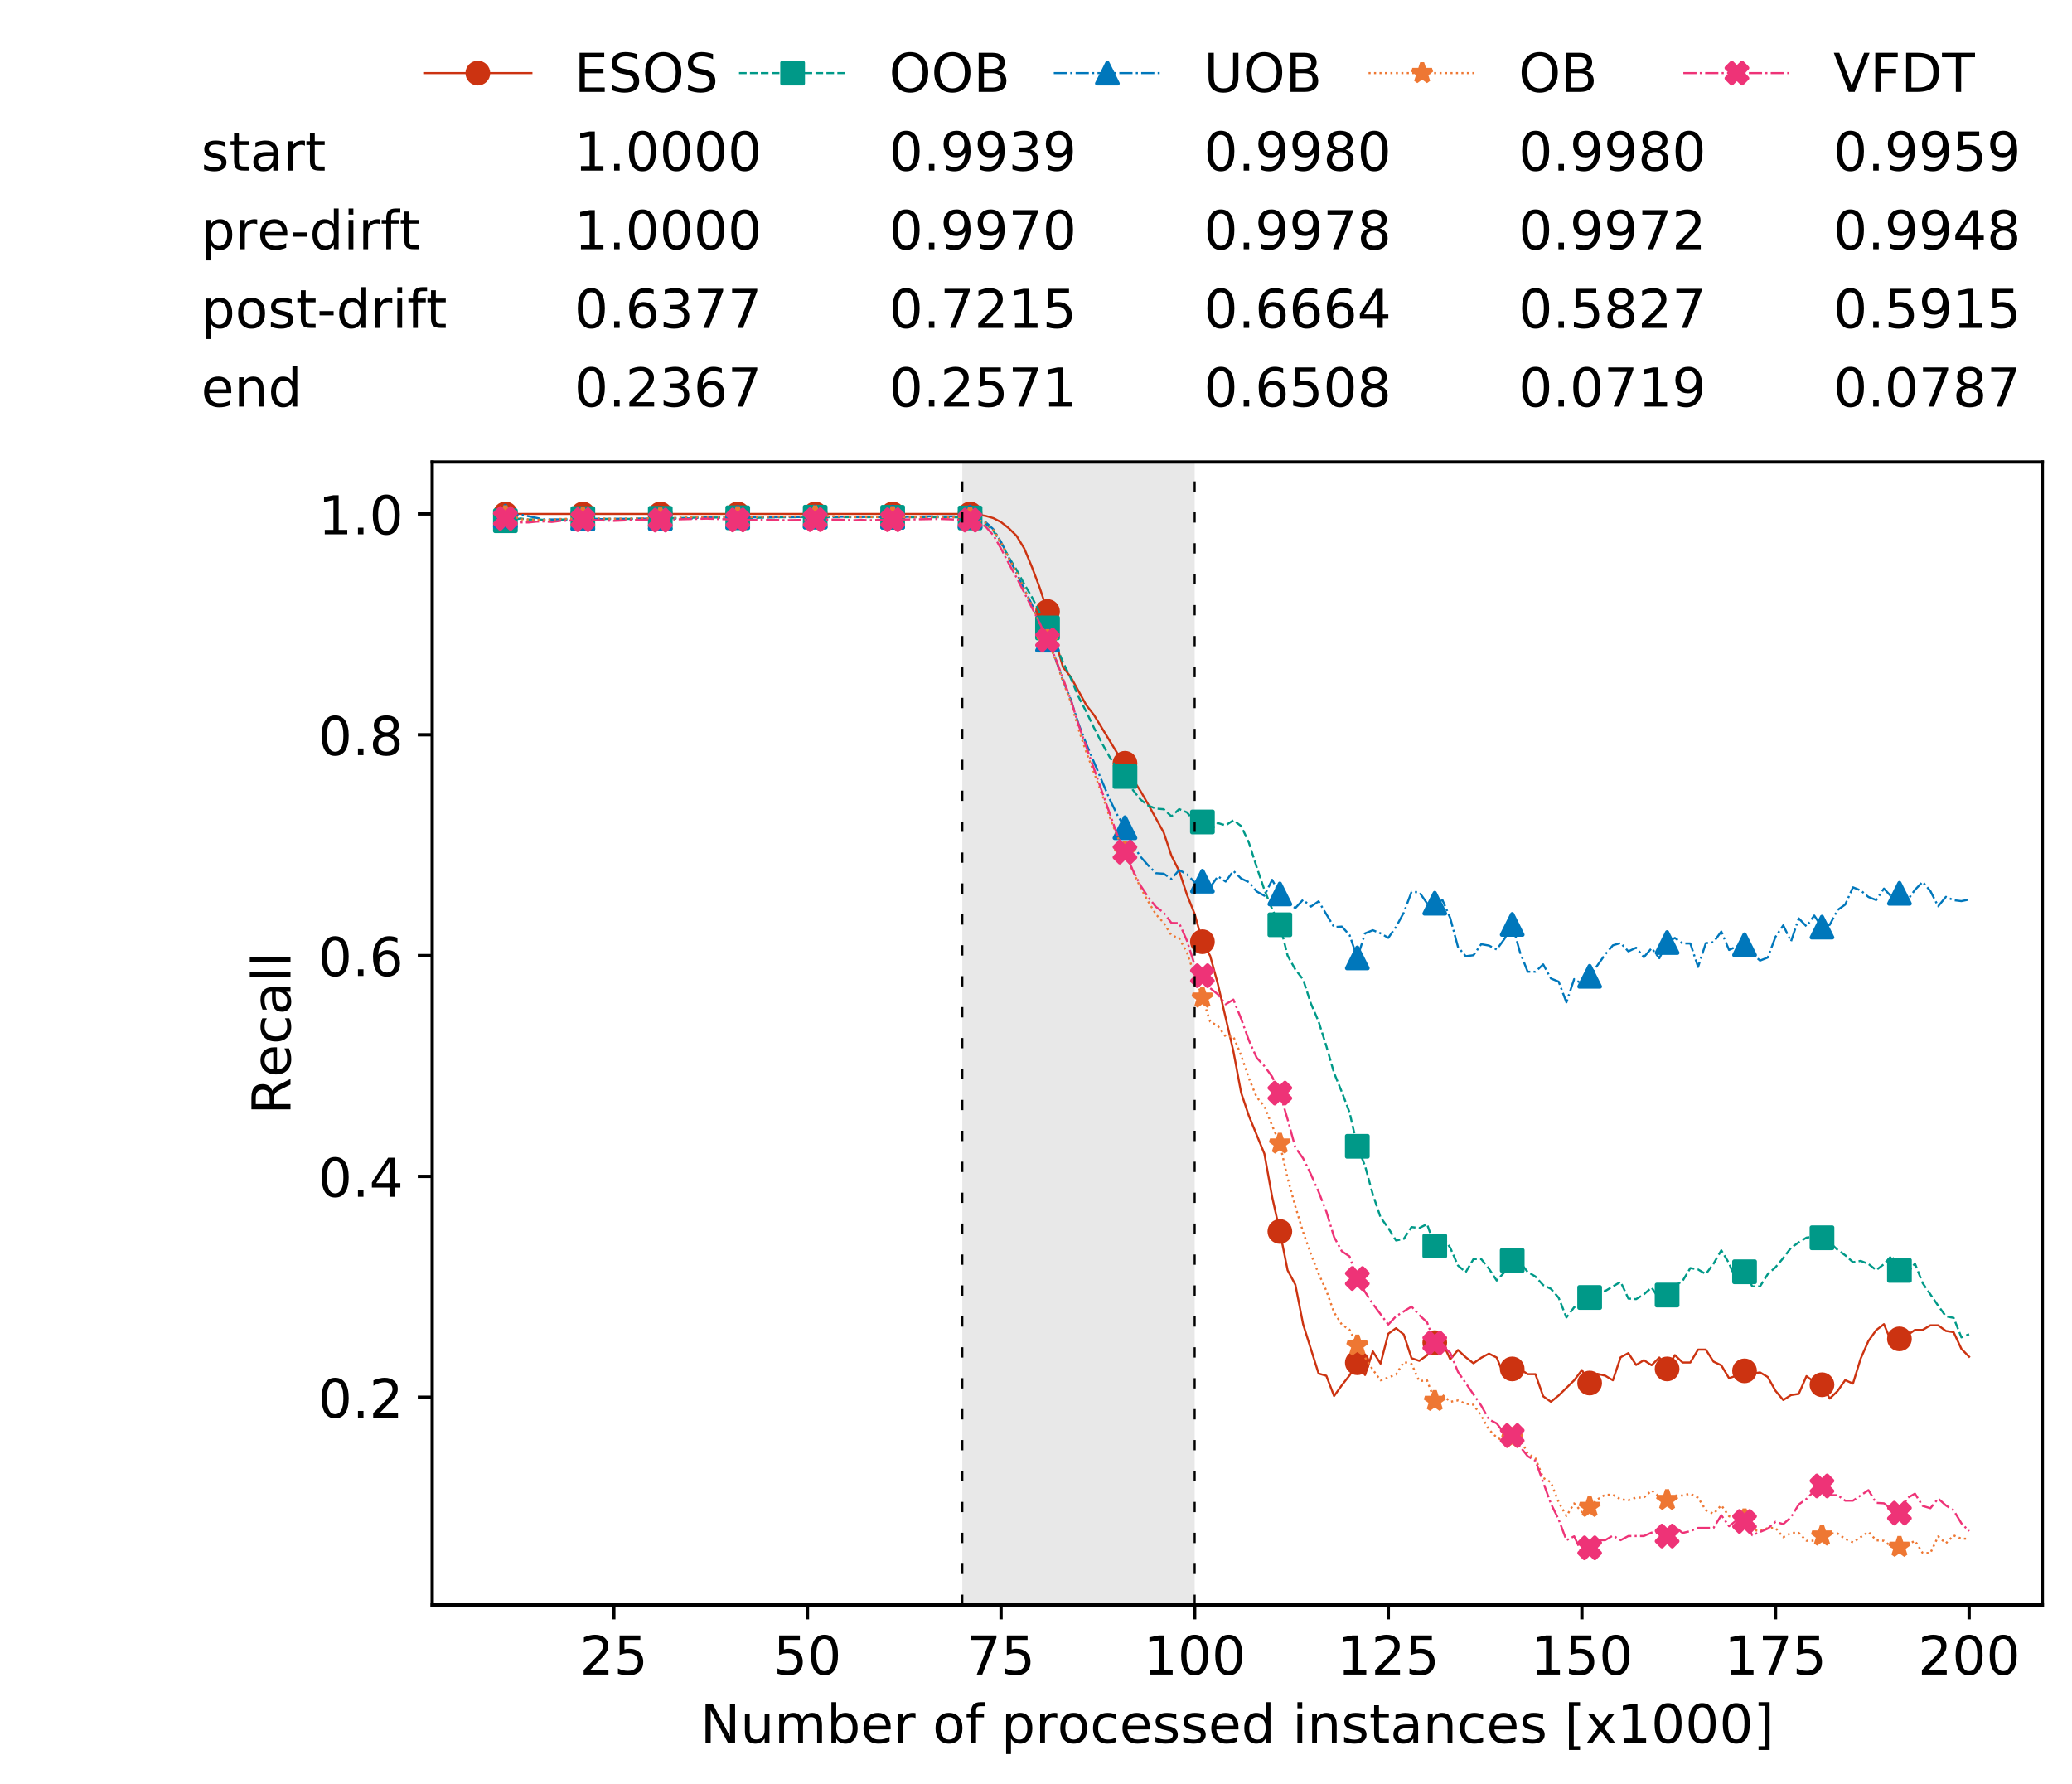 <?xml version="1.0" encoding="utf-8" standalone="no"?>
<!DOCTYPE svg PUBLIC "-//W3C//DTD SVG 1.1//EN"
  "http://www.w3.org/Graphics/SVG/1.1/DTD/svg11.dtd">
<!-- Created with matplotlib (https://matplotlib.org/) -->
<svg height="432.615pt" version="1.1" viewBox="0 0 502.65 432.615" width="502.65pt" xmlns="http://www.w3.org/2000/svg" xmlns:xlink="http://www.w3.org/1999/xlink">
 <defs>
  <style type="text/css">
*{stroke-linecap:butt;stroke-linejoin:round;white-space:pre;}
  </style>
 </defs>
 <g id="figure_1">
  <g id="patch_1">
   <path d="M 0 432.615 
L 502.65 432.615 
L 502.65 0 
L 0 0 
z
" style="fill:#ffffff;"/>
  </g>
  <g id="axes_1">
   <g id="patch_2">
    <path d="M 104.85 389.252 
L 495.45 389.252 
L 495.45 112.052 
L 104.85 112.052 
z
" style="fill:#ffffff;"/>
   </g>
   <g id="patch_3">
    <path clip-path="url(#pe254b13aad)" d="M 289.817 389.252 
L 289.817 112.052 
L 233.453 112.052 
L 233.453 389.252 
z
" style="fill:#d3d3d3;opacity:0.5;"/>
   </g>
   <g id="matplotlib.axis_1">
    <g id="xtick_1">
     <g id="line2d_1">
      <defs>
       <path d="M 0 0 
L 0 3.5 
" id="mb9a2e14c69" style="stroke:#000000;stroke-width:0.8;"/>
      </defs>
      <g>
       <use style="stroke:#000000;stroke-width:0.8;" x="148.908" xlink:href="#mb9a2e14c69" y="389.252"/>
      </g>
     </g>
     <g id="text_1">
      <!-- 25 -->
      <defs>
       <path d="M 19.188 8.297 
L 53.609 8.297 
L 53.609 0 
L 7.328 0 
L 7.328 8.297 
Q 12.938 14.109 22.625 23.891 
Q 32.328 33.688 34.812 36.531 
Q 39.547 41.844 41.422 45.531 
Q 43.312 49.219 43.312 52.781 
Q 43.312 58.594 39.234 62.25 
Q 35.156 65.922 28.609 65.922 
Q 23.969 65.922 18.812 64.312 
Q 13.672 62.703 7.812 59.422 
L 7.812 69.391 
Q 13.766 71.781 18.938 73 
Q 24.125 74.219 28.422 74.219 
Q 39.75 74.219 46.484 68.547 
Q 53.219 62.891 53.219 53.422 
Q 53.219 48.922 51.531 44.891 
Q 49.859 40.875 45.406 35.406 
Q 44.188 33.984 37.641 27.219 
Q 31.109 20.453 19.188 8.297 
z
" id="DejaVuSans-50"/>
       <path d="M 10.797 72.906 
L 49.516 72.906 
L 49.516 64.594 
L 19.828 64.594 
L 19.828 46.734 
Q 21.969 47.469 24.109 47.828 
Q 26.266 48.188 28.422 48.188 
Q 40.625 48.188 47.75 41.5 
Q 54.891 34.812 54.891 23.391 
Q 54.891 11.625 47.562 5.094 
Q 40.234 -1.422 26.906 -1.422 
Q 22.312 -1.422 17.547 -0.641 
Q 12.797 0.141 7.719 1.703 
L 7.719 11.625 
Q 12.109 9.234 16.797 8.062 
Q 21.484 6.891 26.703 6.891 
Q 35.156 6.891 40.078 11.328 
Q 45.016 15.766 45.016 23.391 
Q 45.016 31 40.078 35.438 
Q 35.156 39.891 26.703 39.891 
Q 22.75 39.891 18.812 39.016 
Q 14.891 38.141 10.797 36.281 
z
" id="DejaVuSans-53"/>
      </defs>
      <g transform="translate(140.636 406.13)scale(0.13 -0.13)">
       <use xlink:href="#DejaVuSans-50"/>
       <use x="63.623" xlink:href="#DejaVuSans-53"/>
      </g>
     </g>
    </g>
    <g id="xtick_2">
     <g id="line2d_2">
      <g>
       <use style="stroke:#000000;stroke-width:0.8;" x="195.877" xlink:href="#mb9a2e14c69" y="389.252"/>
      </g>
     </g>
     <g id="text_2">
      <!-- 50 -->
      <defs>
       <path d="M 31.781 66.406 
Q 24.172 66.406 20.328 58.906 
Q 16.5 51.422 16.5 36.375 
Q 16.5 21.391 20.328 13.891 
Q 24.172 6.391 31.781 6.391 
Q 39.453 6.391 43.281 13.891 
Q 47.125 21.391 47.125 36.375 
Q 47.125 51.422 43.281 58.906 
Q 39.453 66.406 31.781 66.406 
z
M 31.781 74.219 
Q 44.047 74.219 50.516 64.516 
Q 56.984 54.828 56.984 36.375 
Q 56.984 17.969 50.516 8.266 
Q 44.047 -1.422 31.781 -1.422 
Q 19.531 -1.422 13.062 8.266 
Q 6.594 17.969 6.594 36.375 
Q 6.594 54.828 13.062 64.516 
Q 19.531 74.219 31.781 74.219 
z
" id="DejaVuSans-48"/>
      </defs>
      <g transform="translate(187.606 406.13)scale(0.13 -0.13)">
       <use xlink:href="#DejaVuSans-53"/>
       <use x="63.623" xlink:href="#DejaVuSans-48"/>
      </g>
     </g>
    </g>
    <g id="xtick_3">
     <g id="line2d_3">
      <g>
       <use style="stroke:#000000;stroke-width:0.8;" x="242.847" xlink:href="#mb9a2e14c69" y="389.252"/>
      </g>
     </g>
     <g id="text_3">
      <!-- 75 -->
      <defs>
       <path d="M 8.203 72.906 
L 55.078 72.906 
L 55.078 68.703 
L 28.609 0 
L 18.312 0 
L 43.219 64.594 
L 8.203 64.594 
z
" id="DejaVuSans-55"/>
      </defs>
      <g transform="translate(234.576 406.13)scale(0.13 -0.13)">
       <use xlink:href="#DejaVuSans-55"/>
       <use x="63.623" xlink:href="#DejaVuSans-53"/>
      </g>
     </g>
    </g>
    <g id="xtick_4">
     <g id="line2d_4">
      <g>
       <use style="stroke:#000000;stroke-width:0.8;" x="289.817" xlink:href="#mb9a2e14c69" y="389.252"/>
      </g>
     </g>
     <g id="text_4">
      <!-- 100 -->
      <defs>
       <path d="M 12.406 8.297 
L 28.516 8.297 
L 28.516 63.922 
L 10.984 60.406 
L 10.984 69.391 
L 28.422 72.906 
L 38.281 72.906 
L 38.281 8.297 
L 54.391 8.297 
L 54.391 0 
L 12.406 0 
z
" id="DejaVuSans-49"/>
      </defs>
      <g transform="translate(277.41 406.13)scale(0.13 -0.13)">
       <use xlink:href="#DejaVuSans-49"/>
       <use x="63.623" xlink:href="#DejaVuSans-48"/>
       <use x="127.246" xlink:href="#DejaVuSans-48"/>
      </g>
     </g>
    </g>
    <g id="xtick_5">
     <g id="line2d_5">
      <g>
       <use style="stroke:#000000;stroke-width:0.8;" x="336.786" xlink:href="#mb9a2e14c69" y="389.252"/>
      </g>
     </g>
     <g id="text_5">
      <!-- 125 -->
      <g transform="translate(324.379 406.13)scale(0.13 -0.13)">
       <use xlink:href="#DejaVuSans-49"/>
       <use x="63.623" xlink:href="#DejaVuSans-50"/>
       <use x="127.246" xlink:href="#DejaVuSans-53"/>
      </g>
     </g>
    </g>
    <g id="xtick_6">
     <g id="line2d_6">
      <g>
       <use style="stroke:#000000;stroke-width:0.8;" x="383.756" xlink:href="#mb9a2e14c69" y="389.252"/>
      </g>
     </g>
     <g id="text_6">
      <!-- 150 -->
      <g transform="translate(371.349 406.13)scale(0.13 -0.13)">
       <use xlink:href="#DejaVuSans-49"/>
       <use x="63.623" xlink:href="#DejaVuSans-53"/>
       <use x="127.246" xlink:href="#DejaVuSans-48"/>
      </g>
     </g>
    </g>
    <g id="xtick_7">
     <g id="line2d_7">
      <g>
       <use style="stroke:#000000;stroke-width:0.8;" x="430.726" xlink:href="#mb9a2e14c69" y="389.252"/>
      </g>
     </g>
     <g id="text_7">
      <!-- 175 -->
      <g transform="translate(418.319 406.13)scale(0.13 -0.13)">
       <use xlink:href="#DejaVuSans-49"/>
       <use x="63.623" xlink:href="#DejaVuSans-55"/>
       <use x="127.246" xlink:href="#DejaVuSans-53"/>
      </g>
     </g>
    </g>
    <g id="xtick_8">
     <g id="line2d_8">
      <g>
       <use style="stroke:#000000;stroke-width:0.8;" x="477.695" xlink:href="#mb9a2e14c69" y="389.252"/>
      </g>
     </g>
     <g id="text_8">
      <!-- 200 -->
      <g transform="translate(465.289 406.13)scale(0.13 -0.13)">
       <use xlink:href="#DejaVuSans-50"/>
       <use x="63.623" xlink:href="#DejaVuSans-48"/>
       <use x="127.246" xlink:href="#DejaVuSans-48"/>
      </g>
     </g>
    </g>
    <g id="text_9">
     <!-- Number of processed instances [x1000] -->
     <defs>
      <path d="M 9.812 72.906 
L 23.094 72.906 
L 55.422 11.922 
L 55.422 72.906 
L 64.984 72.906 
L 64.984 0 
L 51.703 0 
L 19.391 60.984 
L 19.391 0 
L 9.812 0 
z
" id="DejaVuSans-78"/>
      <path d="M 8.5 21.578 
L 8.5 54.688 
L 17.484 54.688 
L 17.484 21.922 
Q 17.484 14.156 20.5 10.266 
Q 23.531 6.391 29.594 6.391 
Q 36.859 6.391 41.078 11.031 
Q 45.312 15.672 45.312 23.688 
L 45.312 54.688 
L 54.297 54.688 
L 54.297 0 
L 45.312 0 
L 45.312 8.406 
Q 42.047 3.422 37.719 1 
Q 33.406 -1.422 27.688 -1.422 
Q 18.266 -1.422 13.375 4.438 
Q 8.5 10.297 8.5 21.578 
z
M 31.109 56 
z
" id="DejaVuSans-117"/>
      <path d="M 52 44.188 
Q 55.375 50.25 60.062 53.125 
Q 64.75 56 71.094 56 
Q 79.641 56 84.281 50.016 
Q 88.922 44.047 88.922 33.016 
L 88.922 0 
L 79.891 0 
L 79.891 32.719 
Q 79.891 40.578 77.094 44.375 
Q 74.312 48.188 68.609 48.188 
Q 61.625 48.188 57.562 43.547 
Q 53.516 38.922 53.516 30.906 
L 53.516 0 
L 44.484 0 
L 44.484 32.719 
Q 44.484 40.625 41.703 44.406 
Q 38.922 48.188 33.109 48.188 
Q 26.219 48.188 22.156 43.531 
Q 18.109 38.875 18.109 30.906 
L 18.109 0 
L 9.078 0 
L 9.078 54.688 
L 18.109 54.688 
L 18.109 46.188 
Q 21.188 51.219 25.484 53.609 
Q 29.781 56 35.688 56 
Q 41.656 56 45.828 52.969 
Q 50 49.953 52 44.188 
z
" id="DejaVuSans-109"/>
      <path d="M 48.688 27.297 
Q 48.688 37.203 44.609 42.844 
Q 40.531 48.484 33.406 48.484 
Q 26.266 48.484 22.188 42.844 
Q 18.109 37.203 18.109 27.297 
Q 18.109 17.391 22.188 11.75 
Q 26.266 6.109 33.406 6.109 
Q 40.531 6.109 44.609 11.75 
Q 48.688 17.391 48.688 27.297 
z
M 18.109 46.391 
Q 20.953 51.266 25.266 53.625 
Q 29.594 56 35.594 56 
Q 45.562 56 51.781 48.094 
Q 58.016 40.188 58.016 27.297 
Q 58.016 14.406 51.781 6.484 
Q 45.562 -1.422 35.594 -1.422 
Q 29.594 -1.422 25.266 0.953 
Q 20.953 3.328 18.109 8.203 
L 18.109 0 
L 9.078 0 
L 9.078 75.984 
L 18.109 75.984 
z
" id="DejaVuSans-98"/>
      <path d="M 56.203 29.594 
L 56.203 25.203 
L 14.891 25.203 
Q 15.484 15.922 20.484 11.062 
Q 25.484 6.203 34.422 6.203 
Q 39.594 6.203 44.453 7.469 
Q 49.312 8.734 54.109 11.281 
L 54.109 2.781 
Q 49.266 0.734 44.188 -0.344 
Q 39.109 -1.422 33.891 -1.422 
Q 20.797 -1.422 13.156 6.188 
Q 5.516 13.812 5.516 26.812 
Q 5.516 40.234 12.766 48.109 
Q 20.016 56 32.328 56 
Q 43.359 56 49.781 48.891 
Q 56.203 41.797 56.203 29.594 
z
M 47.219 32.234 
Q 47.125 39.594 43.094 43.984 
Q 39.062 48.391 32.422 48.391 
Q 24.906 48.391 20.391 44.141 
Q 15.875 39.891 15.188 32.172 
z
" id="DejaVuSans-101"/>
      <path d="M 41.109 46.297 
Q 39.594 47.172 37.812 47.578 
Q 36.031 48 33.891 48 
Q 26.266 48 22.188 43.047 
Q 18.109 38.094 18.109 28.812 
L 18.109 0 
L 9.078 0 
L 9.078 54.688 
L 18.109 54.688 
L 18.109 46.188 
Q 20.953 51.172 25.484 53.578 
Q 30.031 56 36.531 56 
Q 37.453 56 38.578 55.875 
Q 39.703 55.766 41.062 55.516 
z
" id="DejaVuSans-114"/>
      <path id="DejaVuSans-32"/>
      <path d="M 30.609 48.391 
Q 23.391 48.391 19.188 42.75 
Q 14.984 37.109 14.984 27.297 
Q 14.984 17.484 19.156 11.844 
Q 23.344 6.203 30.609 6.203 
Q 37.797 6.203 41.984 11.859 
Q 46.188 17.531 46.188 27.297 
Q 46.188 37.016 41.984 42.703 
Q 37.797 48.391 30.609 48.391 
z
M 30.609 56 
Q 42.328 56 49.016 48.375 
Q 55.719 40.766 55.719 27.297 
Q 55.719 13.875 49.016 6.219 
Q 42.328 -1.422 30.609 -1.422 
Q 18.844 -1.422 12.172 6.219 
Q 5.516 13.875 5.516 27.297 
Q 5.516 40.766 12.172 48.375 
Q 18.844 56 30.609 56 
z
" id="DejaVuSans-111"/>
      <path d="M 37.109 75.984 
L 37.109 68.5 
L 28.516 68.5 
Q 23.688 68.5 21.797 66.547 
Q 19.922 64.594 19.922 59.516 
L 19.922 54.688 
L 34.719 54.688 
L 34.719 47.703 
L 19.922 47.703 
L 19.922 0 
L 10.891 0 
L 10.891 47.703 
L 2.297 47.703 
L 2.297 54.688 
L 10.891 54.688 
L 10.891 58.5 
Q 10.891 67.625 15.141 71.797 
Q 19.391 75.984 28.609 75.984 
z
" id="DejaVuSans-102"/>
      <path d="M 18.109 8.203 
L 18.109 -20.797 
L 9.078 -20.797 
L 9.078 54.688 
L 18.109 54.688 
L 18.109 46.391 
Q 20.953 51.266 25.266 53.625 
Q 29.594 56 35.594 56 
Q 45.562 56 51.781 48.094 
Q 58.016 40.188 58.016 27.297 
Q 58.016 14.406 51.781 6.484 
Q 45.562 -1.422 35.594 -1.422 
Q 29.594 -1.422 25.266 0.953 
Q 20.953 3.328 18.109 8.203 
z
M 48.688 27.297 
Q 48.688 37.203 44.609 42.844 
Q 40.531 48.484 33.406 48.484 
Q 26.266 48.484 22.188 42.844 
Q 18.109 37.203 18.109 27.297 
Q 18.109 17.391 22.188 11.75 
Q 26.266 6.109 33.406 6.109 
Q 40.531 6.109 44.609 11.75 
Q 48.688 17.391 48.688 27.297 
z
" id="DejaVuSans-112"/>
      <path d="M 48.781 52.594 
L 48.781 44.188 
Q 44.969 46.297 41.141 47.344 
Q 37.312 48.391 33.406 48.391 
Q 24.656 48.391 19.812 42.844 
Q 14.984 37.312 14.984 27.297 
Q 14.984 17.281 19.812 11.734 
Q 24.656 6.203 33.406 6.203 
Q 37.312 6.203 41.141 7.25 
Q 44.969 8.297 48.781 10.406 
L 48.781 2.094 
Q 45.016 0.344 40.984 -0.531 
Q 36.969 -1.422 32.422 -1.422 
Q 20.062 -1.422 12.781 6.344 
Q 5.516 14.109 5.516 27.297 
Q 5.516 40.672 12.859 48.328 
Q 20.219 56 33.016 56 
Q 37.156 56 41.109 55.141 
Q 45.062 54.297 48.781 52.594 
z
" id="DejaVuSans-99"/>
      <path d="M 44.281 53.078 
L 44.281 44.578 
Q 40.484 46.531 36.375 47.5 
Q 32.281 48.484 27.875 48.484 
Q 21.188 48.484 17.844 46.438 
Q 14.5 44.391 14.5 40.281 
Q 14.5 37.156 16.891 35.375 
Q 19.281 33.594 26.516 31.984 
L 29.594 31.297 
Q 39.156 29.25 43.188 25.516 
Q 47.219 21.781 47.219 15.094 
Q 47.219 7.469 41.188 3.016 
Q 35.156 -1.422 24.609 -1.422 
Q 20.219 -1.422 15.453 -0.562 
Q 10.688 0.297 5.422 2 
L 5.422 11.281 
Q 10.406 8.688 15.234 7.391 
Q 20.062 6.109 24.812 6.109 
Q 31.156 6.109 34.562 8.281 
Q 37.984 10.453 37.984 14.406 
Q 37.984 18.062 35.516 20.016 
Q 33.062 21.969 24.703 23.781 
L 21.578 24.516 
Q 13.234 26.266 9.516 29.906 
Q 5.812 33.547 5.812 39.891 
Q 5.812 47.609 11.281 51.797 
Q 16.75 56 26.812 56 
Q 31.781 56 36.172 55.266 
Q 40.578 54.547 44.281 53.078 
z
" id="DejaVuSans-115"/>
      <path d="M 45.406 46.391 
L 45.406 75.984 
L 54.391 75.984 
L 54.391 0 
L 45.406 0 
L 45.406 8.203 
Q 42.578 3.328 38.25 0.953 
Q 33.938 -1.422 27.875 -1.422 
Q 17.969 -1.422 11.734 6.484 
Q 5.516 14.406 5.516 27.297 
Q 5.516 40.188 11.734 48.094 
Q 17.969 56 27.875 56 
Q 33.938 56 38.25 53.625 
Q 42.578 51.266 45.406 46.391 
z
M 14.797 27.297 
Q 14.797 17.391 18.875 11.75 
Q 22.953 6.109 30.078 6.109 
Q 37.203 6.109 41.297 11.75 
Q 45.406 17.391 45.406 27.297 
Q 45.406 37.203 41.297 42.844 
Q 37.203 48.484 30.078 48.484 
Q 22.953 48.484 18.875 42.844 
Q 14.797 37.203 14.797 27.297 
z
" id="DejaVuSans-100"/>
      <path d="M 9.422 54.688 
L 18.406 54.688 
L 18.406 0 
L 9.422 0 
z
M 9.422 75.984 
L 18.406 75.984 
L 18.406 64.594 
L 9.422 64.594 
z
" id="DejaVuSans-105"/>
      <path d="M 54.891 33.016 
L 54.891 0 
L 45.906 0 
L 45.906 32.719 
Q 45.906 40.484 42.875 44.328 
Q 39.844 48.188 33.797 48.188 
Q 26.516 48.188 22.312 43.547 
Q 18.109 38.922 18.109 30.906 
L 18.109 0 
L 9.078 0 
L 9.078 54.688 
L 18.109 54.688 
L 18.109 46.188 
Q 21.344 51.125 25.703 53.562 
Q 30.078 56 35.797 56 
Q 45.219 56 50.047 50.172 
Q 54.891 44.344 54.891 33.016 
z
" id="DejaVuSans-110"/>
      <path d="M 18.312 70.219 
L 18.312 54.688 
L 36.812 54.688 
L 36.812 47.703 
L 18.312 47.703 
L 18.312 18.016 
Q 18.312 11.328 20.141 9.422 
Q 21.969 7.516 27.594 7.516 
L 36.812 7.516 
L 36.812 0 
L 27.594 0 
Q 17.188 0 13.234 3.875 
Q 9.281 7.766 9.281 18.016 
L 9.281 47.703 
L 2.688 47.703 
L 2.688 54.688 
L 9.281 54.688 
L 9.281 70.219 
z
" id="DejaVuSans-116"/>
      <path d="M 34.281 27.484 
Q 23.391 27.484 19.188 25 
Q 14.984 22.516 14.984 16.5 
Q 14.984 11.719 18.141 8.906 
Q 21.297 6.109 26.703 6.109 
Q 34.188 6.109 38.703 11.406 
Q 43.219 16.703 43.219 25.484 
L 43.219 27.484 
z
M 52.203 31.203 
L 52.203 0 
L 43.219 0 
L 43.219 8.297 
Q 40.141 3.328 35.547 0.953 
Q 30.953 -1.422 24.312 -1.422 
Q 15.922 -1.422 10.953 3.297 
Q 6 8.016 6 15.922 
Q 6 25.141 12.172 29.828 
Q 18.359 34.516 30.609 34.516 
L 43.219 34.516 
L 43.219 35.406 
Q 43.219 41.609 39.141 45 
Q 35.062 48.391 27.688 48.391 
Q 23 48.391 18.547 47.266 
Q 14.109 46.141 10.016 43.891 
L 10.016 52.203 
Q 14.938 54.109 19.578 55.047 
Q 24.219 56 28.609 56 
Q 40.484 56 46.344 49.844 
Q 52.203 43.703 52.203 31.203 
z
" id="DejaVuSans-97"/>
      <path d="M 8.594 75.984 
L 29.297 75.984 
L 29.297 69 
L 17.578 69 
L 17.578 -6.203 
L 29.297 -6.203 
L 29.297 -13.188 
L 8.594 -13.188 
z
" id="DejaVuSans-91"/>
      <path d="M 54.891 54.688 
L 35.109 28.078 
L 55.906 0 
L 45.312 0 
L 29.391 21.484 
L 13.484 0 
L 2.875 0 
L 24.125 28.609 
L 4.688 54.688 
L 15.281 54.688 
L 29.781 35.203 
L 44.281 54.688 
z
" id="DejaVuSans-120"/>
      <path d="M 30.422 75.984 
L 30.422 -13.188 
L 9.719 -13.188 
L 9.719 -6.203 
L 21.391 -6.203 
L 21.391 69 
L 9.719 69 
L 9.719 75.984 
z
" id="DejaVuSans-93"/>
     </defs>
     <g transform="translate(169.881 422.711)scale(0.13 -0.13)">
      <use xlink:href="#DejaVuSans-78"/>
      <use x="74.805" xlink:href="#DejaVuSans-117"/>
      <use x="138.184" xlink:href="#DejaVuSans-109"/>
      <use x="235.596" xlink:href="#DejaVuSans-98"/>
      <use x="299.072" xlink:href="#DejaVuSans-101"/>
      <use x="360.596" xlink:href="#DejaVuSans-114"/>
      <use x="401.709" xlink:href="#DejaVuSans-32"/>
      <use x="433.496" xlink:href="#DejaVuSans-111"/>
      <use x="494.678" xlink:href="#DejaVuSans-102"/>
      <use x="529.883" xlink:href="#DejaVuSans-32"/>
      <use x="561.67" xlink:href="#DejaVuSans-112"/>
      <use x="625.146" xlink:href="#DejaVuSans-114"/>
      <use x="666.229" xlink:href="#DejaVuSans-111"/>
      <use x="727.41" xlink:href="#DejaVuSans-99"/>
      <use x="782.391" xlink:href="#DejaVuSans-101"/>
      <use x="843.914" xlink:href="#DejaVuSans-115"/>
      <use x="896.014" xlink:href="#DejaVuSans-115"/>
      <use x="948.113" xlink:href="#DejaVuSans-101"/>
      <use x="1009.637" xlink:href="#DejaVuSans-100"/>
      <use x="1073.113" xlink:href="#DejaVuSans-32"/>
      <use x="1104.9" xlink:href="#DejaVuSans-105"/>
      <use x="1132.684" xlink:href="#DejaVuSans-110"/>
      <use x="1196.062" xlink:href="#DejaVuSans-115"/>
      <use x="1248.162" xlink:href="#DejaVuSans-116"/>
      <use x="1287.371" xlink:href="#DejaVuSans-97"/>
      <use x="1348.65" xlink:href="#DejaVuSans-110"/>
      <use x="1412.029" xlink:href="#DejaVuSans-99"/>
      <use x="1467.01" xlink:href="#DejaVuSans-101"/>
      <use x="1528.533" xlink:href="#DejaVuSans-115"/>
      <use x="1580.633" xlink:href="#DejaVuSans-32"/>
      <use x="1612.42" xlink:href="#DejaVuSans-91"/>
      <use x="1651.434" xlink:href="#DejaVuSans-120"/>
      <use x="1710.613" xlink:href="#DejaVuSans-49"/>
      <use x="1774.236" xlink:href="#DejaVuSans-48"/>
      <use x="1837.859" xlink:href="#DejaVuSans-48"/>
      <use x="1901.482" xlink:href="#DejaVuSans-48"/>
      <use x="1965.105" xlink:href="#DejaVuSans-93"/>
     </g>
    </g>
   </g>
   <g id="matplotlib.axis_2">
    <g id="ytick_1">
     <g id="line2d_9">
      <defs>
       <path d="M 0 0 
L -3.5 0 
" id="m426ece31a9" style="stroke:#000000;stroke-width:0.8;"/>
      </defs>
      <g>
       <use style="stroke:#000000;stroke-width:0.8;" x="104.85" xlink:href="#m426ece31a9" y="338.876"/>
      </g>
     </g>
     <g id="text_10">
      <!-- 0.2 -->
      <defs>
       <path d="M 10.688 12.406 
L 21 12.406 
L 21 0 
L 10.688 0 
z
" id="DejaVuSans-46"/>
      </defs>
      <g transform="translate(77.176 343.815)scale(0.13 -0.13)">
       <use xlink:href="#DejaVuSans-48"/>
       <use x="63.623" xlink:href="#DejaVuSans-46"/>
       <use x="95.41" xlink:href="#DejaVuSans-50"/>
      </g>
     </g>
    </g>
    <g id="ytick_2">
     <g id="line2d_10">
      <g>
       <use style="stroke:#000000;stroke-width:0.8;" x="104.85" xlink:href="#m426ece31a9" y="285.32"/>
      </g>
     </g>
     <g id="text_11">
      <!-- 0.4 -->
      <defs>
       <path d="M 37.797 64.312 
L 12.891 25.391 
L 37.797 25.391 
z
M 35.203 72.906 
L 47.609 72.906 
L 47.609 25.391 
L 58.016 25.391 
L 58.016 17.188 
L 47.609 17.188 
L 47.609 0 
L 37.797 0 
L 37.797 17.188 
L 4.891 17.188 
L 4.891 26.703 
z
" id="DejaVuSans-52"/>
      </defs>
      <g transform="translate(77.176 290.259)scale(0.13 -0.13)">
       <use xlink:href="#DejaVuSans-48"/>
       <use x="63.623" xlink:href="#DejaVuSans-46"/>
       <use x="95.41" xlink:href="#DejaVuSans-52"/>
      </g>
     </g>
    </g>
    <g id="ytick_3">
     <g id="line2d_11">
      <g>
       <use style="stroke:#000000;stroke-width:0.8;" x="104.85" xlink:href="#m426ece31a9" y="231.764"/>
      </g>
     </g>
     <g id="text_12">
      <!-- 0.6 -->
      <defs>
       <path d="M 33.016 40.375 
Q 26.375 40.375 22.484 35.828 
Q 18.609 31.297 18.609 23.391 
Q 18.609 15.531 22.484 10.953 
Q 26.375 6.391 33.016 6.391 
Q 39.656 6.391 43.531 10.953 
Q 47.406 15.531 47.406 23.391 
Q 47.406 31.297 43.531 35.828 
Q 39.656 40.375 33.016 40.375 
z
M 52.594 71.297 
L 52.594 62.312 
Q 48.875 64.062 45.094 64.984 
Q 41.312 65.922 37.594 65.922 
Q 27.828 65.922 22.672 59.328 
Q 17.531 52.734 16.797 39.406 
Q 19.672 43.656 24.016 45.922 
Q 28.375 48.188 33.594 48.188 
Q 44.578 48.188 50.953 41.516 
Q 57.328 34.859 57.328 23.391 
Q 57.328 12.156 50.688 5.359 
Q 44.047 -1.422 33.016 -1.422 
Q 20.359 -1.422 13.672 8.266 
Q 6.984 17.969 6.984 36.375 
Q 6.984 53.656 15.188 63.938 
Q 23.391 74.219 37.203 74.219 
Q 40.922 74.219 44.703 73.484 
Q 48.484 72.75 52.594 71.297 
z
" id="DejaVuSans-54"/>
      </defs>
      <g transform="translate(77.176 236.703)scale(0.13 -0.13)">
       <use xlink:href="#DejaVuSans-48"/>
       <use x="63.623" xlink:href="#DejaVuSans-46"/>
       <use x="95.41" xlink:href="#DejaVuSans-54"/>
      </g>
     </g>
    </g>
    <g id="ytick_4">
     <g id="line2d_12">
      <g>
       <use style="stroke:#000000;stroke-width:0.8;" x="104.85" xlink:href="#m426ece31a9" y="178.208"/>
      </g>
     </g>
     <g id="text_13">
      <!-- 0.8 -->
      <defs>
       <path d="M 31.781 34.625 
Q 24.75 34.625 20.719 30.859 
Q 16.703 27.094 16.703 20.516 
Q 16.703 13.922 20.719 10.156 
Q 24.75 6.391 31.781 6.391 
Q 38.812 6.391 42.859 10.172 
Q 46.922 13.969 46.922 20.516 
Q 46.922 27.094 42.891 30.859 
Q 38.875 34.625 31.781 34.625 
z
M 21.922 38.812 
Q 15.578 40.375 12.031 44.719 
Q 8.5 49.078 8.5 55.328 
Q 8.5 64.062 14.719 69.141 
Q 20.953 74.219 31.781 74.219 
Q 42.672 74.219 48.875 69.141 
Q 55.078 64.062 55.078 55.328 
Q 55.078 49.078 51.531 44.719 
Q 48 40.375 41.703 38.812 
Q 48.828 37.156 52.797 32.312 
Q 56.781 27.484 56.781 20.516 
Q 56.781 9.906 50.312 4.234 
Q 43.844 -1.422 31.781 -1.422 
Q 19.734 -1.422 13.25 4.234 
Q 6.781 9.906 6.781 20.516 
Q 6.781 27.484 10.781 32.312 
Q 14.797 37.156 21.922 38.812 
z
M 18.312 54.391 
Q 18.312 48.734 21.844 45.562 
Q 25.391 42.391 31.781 42.391 
Q 38.141 42.391 41.719 45.562 
Q 45.312 48.734 45.312 54.391 
Q 45.312 60.062 41.719 63.234 
Q 38.141 66.406 31.781 66.406 
Q 25.391 66.406 21.844 63.234 
Q 18.312 60.062 18.312 54.391 
z
" id="DejaVuSans-56"/>
      </defs>
      <g transform="translate(77.176 183.147)scale(0.13 -0.13)">
       <use xlink:href="#DejaVuSans-48"/>
       <use x="63.623" xlink:href="#DejaVuSans-46"/>
       <use x="95.41" xlink:href="#DejaVuSans-56"/>
      </g>
     </g>
    </g>
    <g id="ytick_5">
     <g id="line2d_13">
      <g>
       <use style="stroke:#000000;stroke-width:0.8;" x="104.85" xlink:href="#m426ece31a9" y="124.652"/>
      </g>
     </g>
     <g id="text_14">
      <!-- 1.0 -->
      <g transform="translate(77.176 129.591)scale(0.13 -0.13)">
       <use xlink:href="#DejaVuSans-49"/>
       <use x="63.623" xlink:href="#DejaVuSans-46"/>
       <use x="95.41" xlink:href="#DejaVuSans-48"/>
      </g>
     </g>
    </g>
    <g id="text_15">
     <!-- Recall -->
     <defs>
      <path d="M 44.391 34.188 
Q 47.562 33.109 50.562 29.594 
Q 53.562 26.078 56.594 19.922 
L 66.609 0 
L 56 0 
L 46.688 18.703 
Q 43.062 26.031 39.672 28.422 
Q 36.281 30.812 30.422 30.812 
L 19.672 30.812 
L 19.672 0 
L 9.812 0 
L 9.812 72.906 
L 32.078 72.906 
Q 44.578 72.906 50.734 67.672 
Q 56.891 62.453 56.891 51.906 
Q 56.891 45.016 53.688 40.469 
Q 50.484 35.938 44.391 34.188 
z
M 19.672 64.797 
L 19.672 38.922 
L 32.078 38.922 
Q 39.203 38.922 42.844 42.219 
Q 46.484 45.516 46.484 51.906 
Q 46.484 58.297 42.844 61.547 
Q 39.203 64.797 32.078 64.797 
z
" id="DejaVuSans-82"/>
      <path d="M 9.422 75.984 
L 18.406 75.984 
L 18.406 0 
L 9.422 0 
z
" id="DejaVuSans-108"/>
     </defs>
     <g transform="translate(70.472 270.333)rotate(-90)scale(0.13 -0.13)">
      <use xlink:href="#DejaVuSans-82"/>
      <use x="69.42" xlink:href="#DejaVuSans-101"/>
      <use x="130.943" xlink:href="#DejaVuSans-99"/>
      <use x="185.924" xlink:href="#DejaVuSans-97"/>
      <use x="247.203" xlink:href="#DejaVuSans-108"/>
      <use x="274.986" xlink:href="#DejaVuSans-108"/>
     </g>
    </g>
   </g>
   <g id="line2d_14"/>
   <g id="line2d_15"/>
   <g id="line2d_16"/>
   <g id="line2d_17"/>
   <g id="line2d_18"/>
   <g id="line2d_19">
    <path clip-path="url(#pe254b13aad)" d="M 122.605 124.652 
L 235.332 124.652 
L 237.211 124.823 
L 239.089 125.124 
L 240.968 125.665 
L 242.847 126.635 
L 244.726 128.115 
L 246.605 129.963 
L 248.483 133.048 
L 250.362 137.596 
L 252.241 142.603 
L 254.12 148.313 
L 255.998 155.291 
L 257.877 161.807 
L 259.756 164.189 
L 263.514 171.005 
L 265.392 173.424 
L 271.029 182.645 
L 272.908 185.115 
L 274.786 188.93 
L 276.665 191.829 
L 278.544 195.095 
L 282.302 201.901 
L 284.18 207.542 
L 286.059 211.266 
L 287.938 216.982 
L 289.817 221.671 
L 291.695 228.393 
L 293.574 231.829 
L 295.453 238.702 
L 299.211 254.965 
L 301.089 265.022 
L 302.968 270.637 
L 306.726 279.813 
L 308.605 290.266 
L 310.483 298.674 
L 312.362 308.077 
L 314.241 311.572 
L 316.12 321.153 
L 319.877 333.128 
L 321.756 333.673 
L 323.635 338.58 
L 325.514 335.966 
L 327.392 333.574 
L 329.271 330.513 
L 331.15 333.489 
L 333.029 327.75 
L 334.908 330.726 
L 336.786 323.473 
L 338.665 322.134 
L 340.544 323.665 
L 342.423 329.403 
L 344.302 330.049 
L 346.18 328.71 
L 348.059 325.642 
L 349.938 325.642 
L 351.817 329.658 
L 353.695 327.427 
L 355.574 329.18 
L 357.453 330.641 
L 359.332 329.302 
L 361.211 328.298 
L 363.089 329.254 
L 364.968 333.852 
L 366.847 332.011 
L 368.726 332.011 
L 370.605 333.286 
L 372.483 333.286 
L 374.362 338.642 
L 376.241 339.981 
L 378.12 338.451 
L 381.877 334.776 
L 383.756 332.29 
L 385.635 335.434 
L 387.514 333.203 
L 389.392 333.649 
L 391.271 334.765 
L 393.15 329.186 
L 395.029 328.172 
L 396.908 331.041 
L 398.786 329.893 
L 400.665 331.104 
L 402.544 329.245 
L 404.423 332.013 
L 406.302 328.665 
L 408.18 330.451 
L 410.059 330.451 
L 411.938 327.327 
L 413.817 327.327 
L 415.695 330.248 
L 417.574 331.131 
L 419.453 334.255 
L 421.332 333.617 
L 423.211 332.481 
L 425.089 333.137 
L 426.968 332.858 
L 428.847 333.974 
L 430.726 337.321 
L 432.605 339.553 
L 434.483 338.358 
L 436.362 338.063 
L 438.241 333.758 
L 440.12 335.192 
L 441.998 335.848 
L 443.877 339.195 
L 445.756 337.41 
L 447.635 334.732 
L 449.514 335.569 
L 451.392 329.483 
L 453.271 325.223 
L 455.15 322.601 
L 457.029 321.151 
L 458.908 325.614 
L 462.665 323.862 
L 464.544 322.547 
L 466.423 322.547 
L 468.302 321.431 
L 470.18 321.431 
L 472.059 322.8 
L 473.938 323.095 
L 475.817 327.145 
L 477.695 329.058 
L 477.695 329.058 
" style="fill:none;stroke:#cc3311;stroke-linecap:square;stroke-width:0.5;"/>
    <defs>
     <path d="M 0 2.5 
C 0.663 2.5 1.299 2.237 1.768 1.768 
C 2.237 1.299 2.5 0.663 2.5 0 
C 2.5 -0.663 2.237 -1.299 1.768 -1.768 
C 1.299 -2.237 0.663 -2.5 0 -2.5 
C -0.663 -2.5 -1.299 -2.237 -1.768 -1.768 
C -2.237 -1.299 -2.5 -0.663 -2.5 0 
C -2.5 0.663 -2.237 1.299 -1.768 1.768 
C -1.299 2.237 -0.663 2.5 0 2.5 
z
" id="m6b2d355c10" style="stroke:#cc3311;"/>
    </defs>
    <g clip-path="url(#pe254b13aad)">
     <use style="fill:#cc3311;stroke:#cc3311;" x="122.605" xlink:href="#m6b2d355c10" y="124.652"/>
     <use style="fill:#cc3311;stroke:#cc3311;" x="141.392" xlink:href="#m6b2d355c10" y="124.652"/>
     <use style="fill:#cc3311;stroke:#cc3311;" x="160.18" xlink:href="#m6b2d355c10" y="124.652"/>
     <use style="fill:#cc3311;stroke:#cc3311;" x="178.968" xlink:href="#m6b2d355c10" y="124.652"/>
     <use style="fill:#cc3311;stroke:#cc3311;" x="197.756" xlink:href="#m6b2d355c10" y="124.652"/>
     <use style="fill:#cc3311;stroke:#cc3311;" x="216.544" xlink:href="#m6b2d355c10" y="124.652"/>
     <use style="fill:#cc3311;stroke:#cc3311;" x="235.332" xlink:href="#m6b2d355c10" y="124.652"/>
     <use style="fill:#cc3311;stroke:#cc3311;" x="254.12" xlink:href="#m6b2d355c10" y="148.313"/>
     <use style="fill:#cc3311;stroke:#cc3311;" x="272.908" xlink:href="#m6b2d355c10" y="185.115"/>
     <use style="fill:#cc3311;stroke:#cc3311;" x="291.695" xlink:href="#m6b2d355c10" y="228.393"/>
     <use style="fill:#cc3311;stroke:#cc3311;" x="310.483" xlink:href="#m6b2d355c10" y="298.674"/>
     <use style="fill:#cc3311;stroke:#cc3311;" x="329.271" xlink:href="#m6b2d355c10" y="330.513"/>
     <use style="fill:#cc3311;stroke:#cc3311;" x="348.059" xlink:href="#m6b2d355c10" y="325.642"/>
     <use style="fill:#cc3311;stroke:#cc3311;" x="366.847" xlink:href="#m6b2d355c10" y="332.011"/>
     <use style="fill:#cc3311;stroke:#cc3311;" x="385.635" xlink:href="#m6b2d355c10" y="335.434"/>
     <use style="fill:#cc3311;stroke:#cc3311;" x="404.423" xlink:href="#m6b2d355c10" y="332.013"/>
     <use style="fill:#cc3311;stroke:#cc3311;" x="423.211" xlink:href="#m6b2d355c10" y="332.481"/>
     <use style="fill:#cc3311;stroke:#cc3311;" x="441.998" xlink:href="#m6b2d355c10" y="335.848"/>
     <use style="fill:#cc3311;stroke:#cc3311;" x="460.786" xlink:href="#m6b2d355c10" y="324.721"/>
    </g>
   </g>
   <g id="line2d_20"/>
   <g id="line2d_21"/>
   <g id="line2d_22"/>
   <g id="line2d_23"/>
   <g id="line2d_24">
    <path clip-path="url(#pe254b13aad)" d="M 122.605 126.295 
L 126.362 125.759 
L 128.241 126.012 
L 130.12 125.953 
L 131.998 126.095 
L 133.877 126.118 
L 137.635 125.969 
L 143.271 125.821 
L 150.786 125.883 
L 165.817 125.635 
L 169.574 125.526 
L 177.089 125.527 
L 182.726 125.608 
L 188.362 125.455 
L 193.998 125.429 
L 233.453 125.462 
L 235.332 125.625 
L 237.211 126.081 
L 239.089 127.016 
L 240.968 128.717 
L 242.847 131.699 
L 244.726 135.157 
L 246.605 138.191 
L 248.483 141.682 
L 250.362 144.885 
L 255.998 156.098 
L 257.877 160.606 
L 259.756 164.489 
L 261.635 168.986 
L 263.514 172.611 
L 265.392 176.515 
L 267.271 180.145 
L 269.15 183.531 
L 271.029 186.44 
L 272.908 188.322 
L 274.786 191.546 
L 276.665 193.901 
L 278.544 195.382 
L 280.423 196.113 
L 282.302 196.263 
L 284.18 197.995 
L 286.059 196.235 
L 287.938 197.024 
L 289.817 199.233 
L 291.695 199.357 
L 293.574 201.453 
L 295.453 199.623 
L 297.332 200.177 
L 299.211 198.945 
L 301.089 200.341 
L 302.968 204.364 
L 304.847 210.27 
L 306.726 215.783 
L 308.605 220.498 
L 310.483 224.284 
L 312.362 231.762 
L 314.241 235.139 
L 316.12 237.56 
L 317.998 243.358 
L 319.877 247.755 
L 321.756 253.701 
L 323.635 260.253 
L 325.514 264.844 
L 327.392 269.797 
L 329.271 278.021 
L 331.15 282.782 
L 333.029 289.668 
L 334.908 295.246 
L 336.786 297.85 
L 338.665 300.862 
L 340.544 300.48 
L 342.423 297.611 
L 344.302 297.846 
L 346.18 296.889 
L 348.059 302.189 
L 349.938 299.957 
L 351.817 302.635 
L 353.695 306.939 
L 355.574 308.533 
L 357.453 305.368 
L 359.332 305.368 
L 361.211 307.711 
L 363.089 310.58 
L 364.968 308.552 
L 366.847 305.707 
L 368.726 306.153 
L 370.605 308.491 
L 372.483 309.606 
L 374.362 311.689 
L 376.241 312.582 
L 378.12 314.749 
L 379.998 319.531 
L 381.877 317.065 
L 383.756 316.108 
L 385.635 314.688 
L 387.514 312.457 
L 389.392 313.126 
L 393.15 310.895 
L 395.029 314.952 
L 396.908 315.08 
L 398.786 313.932 
L 400.665 312.274 
L 402.544 315.064 
L 404.423 314.098 
L 406.302 311.867 
L 408.18 310.676 
L 410.059 307.552 
L 411.938 307.887 
L 413.817 309.003 
L 415.695 306.487 
L 417.574 303.25 
L 419.453 306.375 
L 421.332 311.05 
L 423.211 308.453 
L 425.089 311.998 
L 426.968 311.998 
L 428.847 309.022 
L 430.726 307.349 
L 432.605 305.117 
L 434.483 302.647 
L 436.362 301.322 
L 438.241 300.167 
L 440.12 299.928 
L 441.998 300.209 
L 443.877 301.325 
L 445.756 303.11 
L 447.635 304.449 
L 449.514 306.122 
L 451.392 305.818 
L 453.271 306.548 
L 455.15 308.047 
L 457.029 306.596 
L 458.908 304.551 
L 460.786 308.121 
L 462.665 308.837 
L 464.544 306.446 
L 466.423 311.207 
L 470.18 316.674 
L 472.059 319.26 
L 473.938 319.628 
L 475.817 324.354 
L 477.695 323.589 
L 477.695 323.589 
" style="fill:none;stroke:#009988;stroke-dasharray:1.85,0.8;stroke-dashoffset:0;stroke-width:0.5;"/>
    <defs>
     <path d="M -2.5 2.5 
L 2.5 2.5 
L 2.5 -2.5 
L -2.5 -2.5 
z
" id="ma2f7cf0272" style="stroke:#009988;stroke-linejoin:miter;"/>
    </defs>
    <g clip-path="url(#pe254b13aad)">
     <use style="fill:#009988;stroke:#009988;stroke-linejoin:miter;" x="122.605" xlink:href="#ma2f7cf0272" y="126.295"/>
     <use style="fill:#009988;stroke:#009988;stroke-linejoin:miter;" x="141.392" xlink:href="#ma2f7cf0272" y="125.781"/>
     <use style="fill:#009988;stroke:#009988;stroke-linejoin:miter;" x="160.18" xlink:href="#ma2f7cf0272" y="125.714"/>
     <use style="fill:#009988;stroke:#009988;stroke-linejoin:miter;" x="178.968" xlink:href="#ma2f7cf0272" y="125.579"/>
     <use style="fill:#009988;stroke:#009988;stroke-linejoin:miter;" x="197.756" xlink:href="#ma2f7cf0272" y="125.428"/>
     <use style="fill:#009988;stroke:#009988;stroke-linejoin:miter;" x="216.544" xlink:href="#ma2f7cf0272" y="125.461"/>
     <use style="fill:#009988;stroke:#009988;stroke-linejoin:miter;" x="235.332" xlink:href="#ma2f7cf0272" y="125.625"/>
     <use style="fill:#009988;stroke:#009988;stroke-linejoin:miter;" x="254.12" xlink:href="#ma2f7cf0272" y="152.296"/>
     <use style="fill:#009988;stroke:#009988;stroke-linejoin:miter;" x="272.908" xlink:href="#ma2f7cf0272" y="188.322"/>
     <use style="fill:#009988;stroke:#009988;stroke-linejoin:miter;" x="291.695" xlink:href="#ma2f7cf0272" y="199.357"/>
     <use style="fill:#009988;stroke:#009988;stroke-linejoin:miter;" x="310.483" xlink:href="#ma2f7cf0272" y="224.284"/>
     <use style="fill:#009988;stroke:#009988;stroke-linejoin:miter;" x="329.271" xlink:href="#ma2f7cf0272" y="278.021"/>
     <use style="fill:#009988;stroke:#009988;stroke-linejoin:miter;" x="348.059" xlink:href="#ma2f7cf0272" y="302.189"/>
     <use style="fill:#009988;stroke:#009988;stroke-linejoin:miter;" x="366.847" xlink:href="#ma2f7cf0272" y="305.707"/>
     <use style="fill:#009988;stroke:#009988;stroke-linejoin:miter;" x="385.635" xlink:href="#ma2f7cf0272" y="314.688"/>
     <use style="fill:#009988;stroke:#009988;stroke-linejoin:miter;" x="404.423" xlink:href="#ma2f7cf0272" y="314.098"/>
     <use style="fill:#009988;stroke:#009988;stroke-linejoin:miter;" x="423.211" xlink:href="#ma2f7cf0272" y="308.453"/>
     <use style="fill:#009988;stroke:#009988;stroke-linejoin:miter;" x="441.998" xlink:href="#ma2f7cf0272" y="300.209"/>
     <use style="fill:#009988;stroke:#009988;stroke-linejoin:miter;" x="460.786" xlink:href="#ma2f7cf0272" y="308.121"/>
    </g>
   </g>
   <g id="line2d_25"/>
   <g id="line2d_26"/>
   <g id="line2d_27"/>
   <g id="line2d_28"/>
   <g id="line2d_29">
    <path clip-path="url(#pe254b13aad)" d="M 122.605 125.199 
L 124.483 124.926 
L 126.362 124.834 
L 131.998 125.991 
L 135.756 125.984 
L 147.029 125.902 
L 150.786 125.842 
L 167.695 125.74 
L 169.574 125.551 
L 175.211 125.502 
L 195.877 125.401 
L 201.514 125.292 
L 209.029 125.404 
L 216.544 125.411 
L 225.938 125.251 
L 233.453 125.251 
L 235.332 125.387 
L 237.211 125.786 
L 239.089 126.63 
L 240.968 128.355 
L 242.847 131.431 
L 250.362 146.688 
L 252.241 151.146 
L 254.12 155.242 
L 255.998 159.653 
L 257.877 165.008 
L 259.756 169.655 
L 261.635 175.551 
L 263.514 180.403 
L 269.15 193.75 
L 271.029 197.616 
L 272.908 200.748 
L 274.786 204.846 
L 276.665 207.765 
L 278.544 209.891 
L 280.423 211.783 
L 282.302 211.901 
L 284.18 213.163 
L 286.059 211.018 
L 287.938 212.039 
L 289.817 213.989 
L 291.695 213.719 
L 293.574 215.207 
L 295.453 212.529 
L 297.332 213.807 
L 299.211 211.231 
L 301.089 213.073 
L 302.968 213.946 
L 304.847 216.199 
L 306.726 217.249 
L 308.605 213.383 
L 310.483 216.81 
L 312.362 219.007 
L 314.241 220.236 
L 316.12 218.218 
L 317.998 219.892 
L 319.877 218.603 
L 323.635 224.849 
L 325.514 224.722 
L 327.392 226.778 
L 329.271 232.325 
L 331.15 226.374 
L 333.029 225.609 
L 334.908 226.353 
L 336.786 227.469 
L 338.665 224.791 
L 340.544 221.348 
L 342.423 216.327 
L 344.302 216.386 
L 346.18 219.064 
L 348.059 219.064 
L 349.938 218.32 
L 351.817 222.671 
L 353.695 229.685 
L 355.574 231.916 
L 357.453 231.673 
L 359.332 228.995 
L 361.211 229.33 
L 363.089 230.286 
L 364.968 227.716 
L 366.847 224.202 
L 368.726 230.896 
L 370.605 235.678 
L 372.483 235.678 
L 374.362 233.893 
L 376.241 237.315 
L 378.12 238.08 
L 379.998 243.101 
L 381.877 237.463 
L 383.756 238.611 
L 385.635 236.785 
L 389.392 231.504 
L 391.271 229.272 
L 393.15 228.714 
L 395.029 230.743 
L 396.908 229.85 
L 398.786 232.146 
L 400.665 229.978 
L 402.544 232.395 
L 404.423 228.597 
L 406.302 227.482 
L 408.18 228.821 
L 410.059 228.821 
L 411.938 234.511 
L 413.817 228.746 
L 415.695 228.503 
L 417.574 225.928 
L 419.453 230.391 
L 421.332 229.541 
L 423.211 229.135 
L 425.089 231.301 
L 426.968 232.975 
L 428.847 232.231 
L 430.726 227.21 
L 432.605 224.421 
L 434.483 228.326 
L 436.362 222.735 
L 438.241 224.677 
L 440.12 222.047 
L 441.998 224.856 
L 443.877 224.298 
L 445.756 220.728 
L 447.635 219.389 
L 449.514 215.205 
L 451.392 215.966 
L 453.271 217.548 
L 455.15 218.297 
L 457.029 215.508 
L 458.908 217.553 
L 460.786 216.661 
L 462.665 218.451 
L 464.544 215.821 
L 466.423 213.887 
L 468.302 216.118 
L 470.18 219.8 
L 472.059 217.518 
L 473.938 218.327 
L 475.817 218.552 
L 477.695 218.17 
L 477.695 218.17 
" style="fill:none;stroke:#0077bb;stroke-dasharray:3.2,0.8,0.5,0.8;stroke-dashoffset:0;stroke-width:0.5;"/>
    <defs>
     <path d="M 0 -2.5 
L -2.5 2.5 
L 2.5 2.5 
z
" id="m87ffc143ef" style="stroke:#0077bb;stroke-linejoin:miter;"/>
    </defs>
    <g clip-path="url(#pe254b13aad)">
     <use style="fill:#0077bb;stroke:#0077bb;stroke-linejoin:miter;" x="122.605" xlink:href="#m87ffc143ef" y="125.199"/>
     <use style="fill:#0077bb;stroke:#0077bb;stroke-linejoin:miter;" x="141.392" xlink:href="#m87ffc143ef" y="125.814"/>
     <use style="fill:#0077bb;stroke:#0077bb;stroke-linejoin:miter;" x="160.18" xlink:href="#m87ffc143ef" y="125.763"/>
     <use style="fill:#0077bb;stroke:#0077bb;stroke-linejoin:miter;" x="178.968" xlink:href="#m87ffc143ef" y="125.474"/>
     <use style="fill:#0077bb;stroke:#0077bb;stroke-linejoin:miter;" x="197.756" xlink:href="#m87ffc143ef" y="125.347"/>
     <use style="fill:#0077bb;stroke:#0077bb;stroke-linejoin:miter;" x="216.544" xlink:href="#m87ffc143ef" y="125.411"/>
     <use style="fill:#0077bb;stroke:#0077bb;stroke-linejoin:miter;" x="235.332" xlink:href="#m87ffc143ef" y="125.387"/>
     <use style="fill:#0077bb;stroke:#0077bb;stroke-linejoin:miter;" x="254.12" xlink:href="#m87ffc143ef" y="155.242"/>
     <use style="fill:#0077bb;stroke:#0077bb;stroke-linejoin:miter;" x="272.908" xlink:href="#m87ffc143ef" y="200.748"/>
     <use style="fill:#0077bb;stroke:#0077bb;stroke-linejoin:miter;" x="291.695" xlink:href="#m87ffc143ef" y="213.719"/>
     <use style="fill:#0077bb;stroke:#0077bb;stroke-linejoin:miter;" x="310.483" xlink:href="#m87ffc143ef" y="216.81"/>
     <use style="fill:#0077bb;stroke:#0077bb;stroke-linejoin:miter;" x="329.271" xlink:href="#m87ffc143ef" y="232.325"/>
     <use style="fill:#0077bb;stroke:#0077bb;stroke-linejoin:miter;" x="348.059" xlink:href="#m87ffc143ef" y="219.064"/>
     <use style="fill:#0077bb;stroke:#0077bb;stroke-linejoin:miter;" x="366.847" xlink:href="#m87ffc143ef" y="224.202"/>
     <use style="fill:#0077bb;stroke:#0077bb;stroke-linejoin:miter;" x="385.635" xlink:href="#m87ffc143ef" y="236.785"/>
     <use style="fill:#0077bb;stroke:#0077bb;stroke-linejoin:miter;" x="404.423" xlink:href="#m87ffc143ef" y="228.597"/>
     <use style="fill:#0077bb;stroke:#0077bb;stroke-linejoin:miter;" x="423.211" xlink:href="#m87ffc143ef" y="229.135"/>
     <use style="fill:#0077bb;stroke:#0077bb;stroke-linejoin:miter;" x="441.998" xlink:href="#m87ffc143ef" y="224.856"/>
     <use style="fill:#0077bb;stroke:#0077bb;stroke-linejoin:miter;" x="460.786" xlink:href="#m87ffc143ef" y="216.661"/>
    </g>
   </g>
   <g id="line2d_30"/>
   <g id="line2d_31"/>
   <g id="line2d_32"/>
   <g id="line2d_33"/>
   <g id="line2d_34">
    <path clip-path="url(#pe254b13aad)" d="M 122.605 125.199 
L 124.483 125.204 
L 126.362 125.963 
L 131.998 126.108 
L 133.877 126.053 
L 135.756 125.877 
L 139.514 125.797 
L 141.392 125.693 
L 148.908 125.833 
L 158.302 125.697 
L 162.059 125.695 
L 171.453 125.369 
L 180.847 125.417 
L 201.514 125.185 
L 207.15 125.429 
L 214.665 125.409 
L 233.453 125.409 
L 235.332 125.544 
L 237.211 126.028 
L 239.089 126.783 
L 240.968 128.572 
L 242.847 131.527 
L 244.726 135.351 
L 246.605 138.88 
L 250.362 146.97 
L 252.241 151.239 
L 254.12 155.216 
L 255.998 159.789 
L 257.877 165.385 
L 259.756 170.231 
L 261.635 176.873 
L 263.514 182.369 
L 267.271 192.477 
L 269.15 198.002 
L 271.029 202.844 
L 272.908 206.666 
L 274.786 211.19 
L 276.665 215.266 
L 278.544 218.652 
L 280.423 221.754 
L 282.302 223.823 
L 284.18 226.848 
L 286.059 227.548 
L 287.938 231.026 
L 291.695 241.984 
L 293.574 247.772 
L 295.453 248.844 
L 297.332 251.385 
L 299.211 251.41 
L 301.089 255.955 
L 302.968 261.535 
L 304.847 266.07 
L 306.726 268.301 
L 308.605 272.996 
L 310.483 277.379 
L 312.362 285.76 
L 314.241 292.618 
L 316.12 298.812 
L 317.998 304.152 
L 319.877 308.912 
L 321.756 313.042 
L 323.635 318.318 
L 325.514 321.251 
L 327.392 322.51 
L 329.271 326.336 
L 333.029 332.18 
L 334.908 334.784 
L 338.665 333.37 
L 340.544 330.31 
L 342.423 330.788 
L 344.302 334.958 
L 346.18 334.766 
L 348.059 339.787 
L 349.938 338.3 
L 351.817 339.973 
L 353.695 339.654 
L 355.574 340.451 
L 357.453 340.695 
L 359.332 343.373 
L 361.211 346.72 
L 363.089 348.633 
L 364.968 349.579 
L 366.847 348.742 
L 368.726 348.742 
L 370.605 352.568 
L 372.483 353.684 
L 374.362 358.444 
L 376.241 359.486 
L 378.12 364.331 
L 379.998 367.678 
L 381.877 364.625 
L 383.756 366.729 
L 385.635 365.512 
L 387.514 363.652 
L 389.392 362.536 
L 391.271 362.536 
L 393.15 363.652 
L 395.029 363.855 
L 396.908 363.217 
L 398.786 363.217 
L 400.665 361.496 
L 402.544 362.983 
L 404.423 363.82 
L 406.302 362.705 
L 408.18 362.705 
L 410.059 362.258 
L 411.938 363.262 
L 413.817 366.238 
L 415.695 367.13 
L 417.574 365.07 
L 419.453 367.748 
L 423.211 368.498 
L 425.089 371.058 
L 426.968 371.336 
L 428.847 370.593 
L 430.726 370.593 
L 432.605 372.824 
L 434.483 371.788 
L 436.362 371.788 
L 438.241 373.678 
L 440.12 373.678 
L 441.998 372.461 
L 443.877 371.903 
L 445.756 371.903 
L 447.635 373.242 
L 449.514 374.079 
L 453.271 371.523 
L 455.15 373.583 
L 457.029 373.694 
L 458.908 375.182 
L 460.786 375.182 
L 462.665 374.752 
L 464.544 373.676 
L 466.423 376.652 
L 468.302 376.652 
L 470.18 372.635 
L 472.059 374.309 
L 473.938 372.396 
L 475.817 373.184 
L 477.695 373.184 
L 477.695 373.184 
" style="fill:none;stroke:#ee7733;stroke-dasharray:0.5,0.825;stroke-dashoffset:0;stroke-width:0.5;"/>
    <defs>
     <path d="M 0 -2.5 
L -0.561 -0.773 
L -2.378 -0.773 
L -0.908 0.295 
L -1.469 2.023 
L -0 0.955 
L 1.469 2.023 
L 0.908 0.295 
L 2.378 -0.773 
L 0.561 -0.773 
z
" id="mc101558094" style="stroke:#ee7733;stroke-linejoin:bevel;"/>
    </defs>
    <g clip-path="url(#pe254b13aad)">
     <use style="fill:#ee7733;stroke:#ee7733;stroke-linejoin:bevel;" x="122.605" xlink:href="#mc101558094" y="125.199"/>
     <use style="fill:#ee7733;stroke:#ee7733;stroke-linejoin:bevel;" x="141.392" xlink:href="#mc101558094" y="125.693"/>
     <use style="fill:#ee7733;stroke:#ee7733;stroke-linejoin:bevel;" x="160.18" xlink:href="#mc101558094" y="125.723"/>
     <use style="fill:#ee7733;stroke:#ee7733;stroke-linejoin:bevel;" x="178.968" xlink:href="#mc101558094" y="125.419"/>
     <use style="fill:#ee7733;stroke:#ee7733;stroke-linejoin:bevel;" x="197.756" xlink:href="#mc101558094" y="125.212"/>
     <use style="fill:#ee7733;stroke:#ee7733;stroke-linejoin:bevel;" x="216.544" xlink:href="#mc101558094" y="125.409"/>
     <use style="fill:#ee7733;stroke:#ee7733;stroke-linejoin:bevel;" x="235.332" xlink:href="#mc101558094" y="125.544"/>
     <use style="fill:#ee7733;stroke:#ee7733;stroke-linejoin:bevel;" x="254.12" xlink:href="#mc101558094" y="155.216"/>
     <use style="fill:#ee7733;stroke:#ee7733;stroke-linejoin:bevel;" x="272.908" xlink:href="#mc101558094" y="206.666"/>
     <use style="fill:#ee7733;stroke:#ee7733;stroke-linejoin:bevel;" x="291.695" xlink:href="#mc101558094" y="241.984"/>
     <use style="fill:#ee7733;stroke:#ee7733;stroke-linejoin:bevel;" x="310.483" xlink:href="#mc101558094" y="277.379"/>
     <use style="fill:#ee7733;stroke:#ee7733;stroke-linejoin:bevel;" x="329.271" xlink:href="#mc101558094" y="326.336"/>
     <use style="fill:#ee7733;stroke:#ee7733;stroke-linejoin:bevel;" x="348.059" xlink:href="#mc101558094" y="339.787"/>
     <use style="fill:#ee7733;stroke:#ee7733;stroke-linejoin:bevel;" x="366.847" xlink:href="#mc101558094" y="348.742"/>
     <use style="fill:#ee7733;stroke:#ee7733;stroke-linejoin:bevel;" x="385.635" xlink:href="#mc101558094" y="365.512"/>
     <use style="fill:#ee7733;stroke:#ee7733;stroke-linejoin:bevel;" x="404.423" xlink:href="#mc101558094" y="363.82"/>
     <use style="fill:#ee7733;stroke:#ee7733;stroke-linejoin:bevel;" x="423.211" xlink:href="#mc101558094" y="368.498"/>
     <use style="fill:#ee7733;stroke:#ee7733;stroke-linejoin:bevel;" x="441.998" xlink:href="#mc101558094" y="372.461"/>
     <use style="fill:#ee7733;stroke:#ee7733;stroke-linejoin:bevel;" x="460.786" xlink:href="#mc101558094" y="375.182"/>
    </g>
   </g>
   <g id="line2d_35"/>
   <g id="line2d_36"/>
   <g id="line2d_37"/>
   <g id="line2d_38"/>
   <g id="line2d_39">
    <path clip-path="url(#pe254b13aad)" d="M 122.605 125.747 
L 124.483 126.87 
L 126.362 126.696 
L 128.241 126.714 
L 130.12 126.515 
L 131.998 126.474 
L 133.877 126.595 
L 135.756 126.352 
L 143.271 126.057 
L 147.029 126.265 
L 148.908 126.328 
L 154.544 126.108 
L 156.423 126.058 
L 160.18 126.148 
L 163.938 125.979 
L 171.453 125.799 
L 180.847 126.107 
L 188.362 126.093 
L 190.241 126.175 
L 199.635 126.01 
L 203.392 126.035 
L 207.15 126.175 
L 209.029 126.092 
L 210.908 126.178 
L 214.665 126.052 
L 222.18 125.969 
L 227.817 125.867 
L 235.332 126.14 
L 237.211 126.624 
L 239.089 127.709 
L 240.968 129.799 
L 242.847 133.067 
L 244.726 136.701 
L 246.605 140.083 
L 252.241 151.148 
L 255.998 159.508 
L 259.756 169.664 
L 261.635 175.781 
L 271.029 202.458 
L 274.786 210.998 
L 276.665 214.742 
L 278.544 217.582 
L 280.423 219.953 
L 282.302 221.327 
L 284.18 223.845 
L 286.059 223.883 
L 287.938 228.138 
L 289.817 234.04 
L 291.695 236.639 
L 293.574 239.655 
L 295.453 241.173 
L 297.332 243.579 
L 299.211 242.428 
L 301.089 247.091 
L 302.968 252.317 
L 304.847 256.525 
L 306.726 258.559 
L 308.605 261.126 
L 310.483 265.111 
L 312.362 271.465 
L 314.241 278.323 
L 316.12 280.937 
L 317.998 284.783 
L 319.877 289.031 
L 321.756 293.842 
L 323.635 300.025 
L 325.514 303.468 
L 327.392 304.728 
L 329.271 310.083 
L 331.15 313.356 
L 333.029 316.225 
L 336.786 321.246 
L 338.665 319.238 
L 342.423 316.895 
L 344.302 318.95 
L 346.18 320.671 
L 348.059 325.692 
L 349.938 326.436 
L 351.817 328.11 
L 353.695 332.732 
L 359.332 340.919 
L 361.211 344.266 
L 363.089 345.223 
L 364.968 347.657 
L 366.847 348.159 
L 368.726 350.837 
L 370.605 353.175 
L 372.483 354.29 
L 376.241 364.704 
L 378.12 368.529 
L 379.998 373.55 
L 381.877 372.611 
L 383.756 376.627 
L 385.635 375.41 
L 387.514 373.551 
L 389.392 373.551 
L 391.271 372.435 
L 393.15 373.551 
L 395.029 372.536 
L 398.786 372.536 
L 400.665 371.708 
L 402.544 371.708 
L 404.423 372.544 
L 406.302 370.313 
L 408.18 371.801 
L 410.059 371.354 
L 411.938 370.573 
L 415.695 370.573 
L 417.574 367.483 
L 419.453 370.161 
L 421.332 368.674 
L 423.211 368.998 
L 425.089 372.345 
L 428.847 370.765 
L 430.726 369.091 
L 432.605 369.649 
L 434.483 367.975 
L 436.362 364.886 
L 438.241 363.52 
L 440.12 361.608 
L 441.998 360.391 
L 443.877 362.622 
L 445.756 362.622 
L 447.635 363.961 
L 449.514 363.961 
L 453.271 361.405 
L 455.15 364.495 
L 457.029 364.606 
L 458.908 366.094 
L 460.786 366.986 
L 462.665 363.335 
L 464.544 362.259 
L 466.423 365.234 
L 468.302 365.792 
L 470.18 363.449 
L 472.059 365.123 
L 473.938 366.3 
L 475.817 369.45 
L 477.695 371.363 
L 477.695 371.363 
" style="fill:none;stroke:#ee3377;stroke-dasharray:3.2,0.8,0.5,0.8;stroke-dashoffset:0;stroke-width:0.5;"/>
    <defs>
     <path d="M -1.25 2.5 
L 0 1.25 
L 1.25 2.5 
L 2.5 1.25 
L 1.25 0 
L 2.5 -1.25 
L 1.25 -2.5 
L 0 -1.25 
L -1.25 -2.5 
L -2.5 -1.25 
L -1.25 0 
L -2.5 1.25 
z
" id="mdfe2b15a40" style="stroke:#ee3377;stroke-linejoin:miter;"/>
    </defs>
    <g clip-path="url(#pe254b13aad)">
     <use style="fill:#ee3377;stroke:#ee3377;stroke-linejoin:miter;" x="122.605" xlink:href="#mdfe2b15a40" y="125.747"/>
     <use style="fill:#ee3377;stroke:#ee3377;stroke-linejoin:miter;" x="141.392" xlink:href="#mdfe2b15a40" y="126.038"/>
     <use style="fill:#ee3377;stroke:#ee3377;stroke-linejoin:miter;" x="160.18" xlink:href="#mdfe2b15a40" y="126.148"/>
     <use style="fill:#ee3377;stroke:#ee3377;stroke-linejoin:miter;" x="178.968" xlink:href="#mdfe2b15a40" y="126.11"/>
     <use style="fill:#ee3377;stroke:#ee3377;stroke-linejoin:miter;" x="197.756" xlink:href="#mdfe2b15a40" y="126.039"/>
     <use style="fill:#ee3377;stroke:#ee3377;stroke-linejoin:miter;" x="216.544" xlink:href="#mdfe2b15a40" y="126.053"/>
     <use style="fill:#ee3377;stroke:#ee3377;stroke-linejoin:miter;" x="235.332" xlink:href="#mdfe2b15a40" y="126.14"/>
     <use style="fill:#ee3377;stroke:#ee3377;stroke-linejoin:miter;" x="254.12" xlink:href="#mdfe2b15a40" y="155.216"/>
     <use style="fill:#ee3377;stroke:#ee3377;stroke-linejoin:miter;" x="272.908" xlink:href="#mdfe2b15a40" y="206.678"/>
     <use style="fill:#ee3377;stroke:#ee3377;stroke-linejoin:miter;" x="291.695" xlink:href="#mdfe2b15a40" y="236.639"/>
     <use style="fill:#ee3377;stroke:#ee3377;stroke-linejoin:miter;" x="310.483" xlink:href="#mdfe2b15a40" y="265.111"/>
     <use style="fill:#ee3377;stroke:#ee3377;stroke-linejoin:miter;" x="329.271" xlink:href="#mdfe2b15a40" y="310.083"/>
     <use style="fill:#ee3377;stroke:#ee3377;stroke-linejoin:miter;" x="348.059" xlink:href="#mdfe2b15a40" y="325.692"/>
     <use style="fill:#ee3377;stroke:#ee3377;stroke-linejoin:miter;" x="366.847" xlink:href="#mdfe2b15a40" y="348.159"/>
     <use style="fill:#ee3377;stroke:#ee3377;stroke-linejoin:miter;" x="385.635" xlink:href="#mdfe2b15a40" y="375.41"/>
     <use style="fill:#ee3377;stroke:#ee3377;stroke-linejoin:miter;" x="404.423" xlink:href="#mdfe2b15a40" y="372.544"/>
     <use style="fill:#ee3377;stroke:#ee3377;stroke-linejoin:miter;" x="423.211" xlink:href="#mdfe2b15a40" y="368.998"/>
     <use style="fill:#ee3377;stroke:#ee3377;stroke-linejoin:miter;" x="441.998" xlink:href="#mdfe2b15a40" y="360.391"/>
     <use style="fill:#ee3377;stroke:#ee3377;stroke-linejoin:miter;" x="460.786" xlink:href="#mdfe2b15a40" y="366.986"/>
    </g>
   </g>
   <g id="line2d_40"/>
   <g id="line2d_41"/>
   <g id="line2d_42"/>
   <g id="line2d_43"/>
   <g id="line2d_44">
    <path clip-path="url(#pe254b13aad)" d="M 233.453 389.252 
L 233.453 112.052 
" style="fill:none;stroke:#000000;stroke-dasharray:2.5,5;stroke-dashoffset:0;stroke-width:0.5;"/>
   </g>
   <g id="line2d_45">
    <path clip-path="url(#pe254b13aad)" d="M 289.817 389.252 
L 289.817 112.052 
" style="fill:none;stroke:#000000;stroke-dasharray:2.5,5;stroke-dashoffset:0;stroke-width:0.5;"/>
   </g>
   <g id="patch_4">
    <path d="M 104.85 389.252 
L 104.85 112.052 
" style="fill:none;stroke:#000000;stroke-linecap:square;stroke-linejoin:miter;stroke-width:0.8;"/>
   </g>
   <g id="patch_5">
    <path d="M 495.45 389.252 
L 495.45 112.052 
" style="fill:none;stroke:#000000;stroke-linecap:square;stroke-linejoin:miter;stroke-width:0.8;"/>
   </g>
   <g id="patch_6">
    <path d="M 104.85 389.252 
L 495.45 389.252 
" style="fill:none;stroke:#000000;stroke-linecap:square;stroke-linejoin:miter;stroke-width:0.8;"/>
   </g>
   <g id="patch_7">
    <path d="M 104.85 112.052 
L 495.45 112.052 
" style="fill:none;stroke:#000000;stroke-linecap:square;stroke-linejoin:miter;stroke-width:0.8;"/>
   </g>
   <g id="legend_1">
    <g id="line2d_46"/>
    <g id="line2d_47"/>
    <g id="text_16">
     <!--   -->
     <g transform="translate(48.8 22.278)scale(0.13 -0.13)">
      <use xlink:href="#DejaVuSans-32"/>
     </g>
    </g>
    <g id="line2d_48"/>
    <g id="line2d_49"/>
    <g id="text_17">
     <!-- start -->
     <g transform="translate(48.8 41.36)scale(0.13 -0.13)">
      <use xlink:href="#DejaVuSans-115"/>
      <use x="52.1" xlink:href="#DejaVuSans-116"/>
      <use x="91.309" xlink:href="#DejaVuSans-97"/>
      <use x="152.588" xlink:href="#DejaVuSans-114"/>
      <use x="193.701" xlink:href="#DejaVuSans-116"/>
     </g>
    </g>
    <g id="line2d_50"/>
    <g id="line2d_51"/>
    <g id="text_18">
     <!-- pre-dirft -->
     <defs>
      <path d="M 4.891 31.391 
L 31.203 31.391 
L 31.203 23.391 
L 4.891 23.391 
z
" id="DejaVuSans-45"/>
     </defs>
     <g transform="translate(48.8 60.441)scale(0.13 -0.13)">
      <use xlink:href="#DejaVuSans-112"/>
      <use x="63.477" xlink:href="#DejaVuSans-114"/>
      <use x="104.559" xlink:href="#DejaVuSans-101"/>
      <use x="166.082" xlink:href="#DejaVuSans-45"/>
      <use x="202.166" xlink:href="#DejaVuSans-100"/>
      <use x="265.643" xlink:href="#DejaVuSans-105"/>
      <use x="293.426" xlink:href="#DejaVuSans-114"/>
      <use x="334.539" xlink:href="#DejaVuSans-102"/>
      <use x="369.729" xlink:href="#DejaVuSans-116"/>
     </g>
    </g>
    <g id="line2d_52"/>
    <g id="line2d_53"/>
    <g id="text_19">
     <!-- post-drift -->
     <g transform="translate(48.8 79.523)scale(0.13 -0.13)">
      <use xlink:href="#DejaVuSans-112"/>
      <use x="63.477" xlink:href="#DejaVuSans-111"/>
      <use x="124.658" xlink:href="#DejaVuSans-115"/>
      <use x="176.758" xlink:href="#DejaVuSans-116"/>
      <use x="215.967" xlink:href="#DejaVuSans-45"/>
      <use x="252.051" xlink:href="#DejaVuSans-100"/>
      <use x="315.527" xlink:href="#DejaVuSans-114"/>
      <use x="356.641" xlink:href="#DejaVuSans-105"/>
      <use x="384.424" xlink:href="#DejaVuSans-102"/>
      <use x="419.613" xlink:href="#DejaVuSans-116"/>
     </g>
    </g>
    <g id="line2d_54"/>
    <g id="line2d_55"/>
    <g id="text_20">
     <!-- end -->
     <g transform="translate(48.8 98.604)scale(0.13 -0.13)">
      <use xlink:href="#DejaVuSans-101"/>
      <use x="61.523" xlink:href="#DejaVuSans-110"/>
      <use x="124.902" xlink:href="#DejaVuSans-100"/>
     </g>
    </g>
    <g id="line2d_56">
     <path d="M 102.919 17.728 
L 128.919 17.728 
" style="fill:none;stroke:#cc3311;stroke-linecap:square;stroke-width:0.5;"/>
    </g>
    <g id="line2d_57">
     <g>
      <use style="fill:#cc3311;stroke:#cc3311;" x="115.919" xlink:href="#m6b2d355c10" y="17.728"/>
     </g>
    </g>
    <g id="text_21">
     <!-- ESOS -->
     <defs>
      <path d="M 9.812 72.906 
L 55.906 72.906 
L 55.906 64.594 
L 19.672 64.594 
L 19.672 43.016 
L 54.391 43.016 
L 54.391 34.719 
L 19.672 34.719 
L 19.672 8.297 
L 56.781 8.297 
L 56.781 0 
L 9.812 0 
z
" id="DejaVuSans-69"/>
      <path d="M 53.516 70.516 
L 53.516 60.891 
Q 47.906 63.578 42.922 64.891 
Q 37.938 66.219 33.297 66.219 
Q 25.25 66.219 20.875 63.094 
Q 16.5 59.969 16.5 54.203 
Q 16.5 49.359 19.406 46.891 
Q 22.312 44.438 30.422 42.922 
L 36.375 41.703 
Q 47.406 39.594 52.656 34.297 
Q 57.906 29 57.906 20.125 
Q 57.906 9.516 50.797 4.047 
Q 43.703 -1.422 29.984 -1.422 
Q 24.812 -1.422 18.969 -0.25 
Q 13.141 0.922 6.891 3.219 
L 6.891 13.375 
Q 12.891 10.016 18.656 8.297 
Q 24.422 6.594 29.984 6.594 
Q 38.422 6.594 43.016 9.906 
Q 47.609 13.234 47.609 19.391 
Q 47.609 24.75 44.312 27.781 
Q 41.016 30.812 33.5 32.328 
L 27.484 33.5 
Q 16.453 35.688 11.516 40.375 
Q 6.594 45.062 6.594 53.422 
Q 6.594 63.094 13.406 68.656 
Q 20.219 74.219 32.172 74.219 
Q 37.312 74.219 42.625 73.281 
Q 47.953 72.359 53.516 70.516 
z
" id="DejaVuSans-83"/>
      <path d="M 39.406 66.219 
Q 28.656 66.219 22.328 58.203 
Q 16.016 50.203 16.016 36.375 
Q 16.016 22.609 22.328 14.594 
Q 28.656 6.594 39.406 6.594 
Q 50.141 6.594 56.422 14.594 
Q 62.703 22.609 62.703 36.375 
Q 62.703 50.203 56.422 58.203 
Q 50.141 66.219 39.406 66.219 
z
M 39.406 74.219 
Q 54.734 74.219 63.906 63.938 
Q 73.094 53.656 73.094 36.375 
Q 73.094 19.141 63.906 8.859 
Q 54.734 -1.422 39.406 -1.422 
Q 24.031 -1.422 14.812 8.828 
Q 5.609 19.094 5.609 36.375 
Q 5.609 53.656 14.812 63.938 
Q 24.031 74.219 39.406 74.219 
z
" id="DejaVuSans-79"/>
     </defs>
     <g transform="translate(139.319 22.278)scale(0.13 -0.13)">
      <use xlink:href="#DejaVuSans-69"/>
      <use x="63.184" xlink:href="#DejaVuSans-83"/>
      <use x="126.66" xlink:href="#DejaVuSans-79"/>
      <use x="205.371" xlink:href="#DejaVuSans-83"/>
     </g>
    </g>
    <g id="line2d_58"/>
    <g id="line2d_59"/>
    <g id="text_22">
     <!-- 1.0000 -->
     <g transform="translate(139.319 41.36)scale(0.13 -0.13)">
      <use xlink:href="#DejaVuSans-49"/>
      <use x="63.623" xlink:href="#DejaVuSans-46"/>
      <use x="95.41" xlink:href="#DejaVuSans-48"/>
      <use x="159.033" xlink:href="#DejaVuSans-48"/>
      <use x="222.656" xlink:href="#DejaVuSans-48"/>
      <use x="286.279" xlink:href="#DejaVuSans-48"/>
     </g>
    </g>
    <g id="line2d_60"/>
    <g id="line2d_61"/>
    <g id="text_23">
     <!-- 1.0000 -->
     <g transform="translate(139.319 60.441)scale(0.13 -0.13)">
      <use xlink:href="#DejaVuSans-49"/>
      <use x="63.623" xlink:href="#DejaVuSans-46"/>
      <use x="95.41" xlink:href="#DejaVuSans-48"/>
      <use x="159.033" xlink:href="#DejaVuSans-48"/>
      <use x="222.656" xlink:href="#DejaVuSans-48"/>
      <use x="286.279" xlink:href="#DejaVuSans-48"/>
     </g>
    </g>
    <g id="line2d_62"/>
    <g id="line2d_63"/>
    <g id="text_24">
     <!-- 0.6377 -->
     <defs>
      <path d="M 40.578 39.312 
Q 47.656 37.797 51.625 33 
Q 55.609 28.219 55.609 21.188 
Q 55.609 10.406 48.188 4.484 
Q 40.766 -1.422 27.094 -1.422 
Q 22.516 -1.422 17.656 -0.516 
Q 12.797 0.391 7.625 2.203 
L 7.625 11.719 
Q 11.719 9.328 16.594 8.109 
Q 21.484 6.891 26.812 6.891 
Q 36.078 6.891 40.938 10.547 
Q 45.797 14.203 45.797 21.188 
Q 45.797 27.641 41.281 31.266 
Q 36.766 34.906 28.719 34.906 
L 20.219 34.906 
L 20.219 43.016 
L 29.109 43.016 
Q 36.375 43.016 40.234 45.922 
Q 44.094 48.828 44.094 54.297 
Q 44.094 59.906 40.109 62.906 
Q 36.141 65.922 28.719 65.922 
Q 24.656 65.922 20.016 65.031 
Q 15.375 64.156 9.812 62.312 
L 9.812 71.094 
Q 15.438 72.656 20.344 73.438 
Q 25.25 74.219 29.594 74.219 
Q 40.828 74.219 47.359 69.109 
Q 53.906 64.016 53.906 55.328 
Q 53.906 49.266 50.438 45.094 
Q 46.969 40.922 40.578 39.312 
z
" id="DejaVuSans-51"/>
     </defs>
     <g transform="translate(139.319 79.523)scale(0.13 -0.13)">
      <use xlink:href="#DejaVuSans-48"/>
      <use x="63.623" xlink:href="#DejaVuSans-46"/>
      <use x="95.41" xlink:href="#DejaVuSans-54"/>
      <use x="159.033" xlink:href="#DejaVuSans-51"/>
      <use x="222.656" xlink:href="#DejaVuSans-55"/>
      <use x="286.279" xlink:href="#DejaVuSans-55"/>
     </g>
    </g>
    <g id="line2d_64"/>
    <g id="line2d_65"/>
    <g id="text_25">
     <!-- 0.2367 -->
     <g transform="translate(139.319 98.604)scale(0.13 -0.13)">
      <use xlink:href="#DejaVuSans-48"/>
      <use x="63.623" xlink:href="#DejaVuSans-46"/>
      <use x="95.41" xlink:href="#DejaVuSans-50"/>
      <use x="159.033" xlink:href="#DejaVuSans-51"/>
      <use x="222.656" xlink:href="#DejaVuSans-54"/>
      <use x="286.279" xlink:href="#DejaVuSans-55"/>
     </g>
    </g>
    <g id="line2d_66">
     <path d="M 179.28 17.728 
L 205.28 17.728 
" style="fill:none;stroke:#009988;stroke-dasharray:1.85,0.8;stroke-dashoffset:0;stroke-width:0.5;"/>
    </g>
    <g id="line2d_67">
     <g>
      <use style="fill:#009988;stroke:#009988;stroke-linejoin:miter;" x="192.28" xlink:href="#ma2f7cf0272" y="17.728"/>
     </g>
    </g>
    <g id="text_26">
     <!-- OOB -->
     <defs>
      <path d="M 19.672 34.812 
L 19.672 8.109 
L 35.5 8.109 
Q 43.453 8.109 47.281 11.406 
Q 51.125 14.703 51.125 21.484 
Q 51.125 28.328 47.281 31.562 
Q 43.453 34.812 35.5 34.812 
z
M 19.672 64.797 
L 19.672 42.828 
L 34.281 42.828 
Q 41.5 42.828 45.031 45.531 
Q 48.578 48.25 48.578 53.812 
Q 48.578 59.328 45.031 62.062 
Q 41.5 64.797 34.281 64.797 
z
M 9.812 72.906 
L 35.016 72.906 
Q 46.297 72.906 52.391 68.219 
Q 58.5 63.531 58.5 54.891 
Q 58.5 48.188 55.375 44.234 
Q 52.25 40.281 46.188 39.312 
Q 53.469 37.75 57.5 32.781 
Q 61.531 27.828 61.531 20.406 
Q 61.531 10.641 54.891 5.312 
Q 48.25 0 35.984 0 
L 9.812 0 
z
" id="DejaVuSans-66"/>
     </defs>
     <g transform="translate(215.68 22.278)scale(0.13 -0.13)">
      <use xlink:href="#DejaVuSans-79"/>
      <use x="78.711" xlink:href="#DejaVuSans-79"/>
      <use x="157.422" xlink:href="#DejaVuSans-66"/>
     </g>
    </g>
    <g id="line2d_68"/>
    <g id="line2d_69"/>
    <g id="text_27">
     <!-- 0.9939 -->
     <defs>
      <path d="M 10.984 1.516 
L 10.984 10.5 
Q 14.703 8.734 18.5 7.812 
Q 22.312 6.891 25.984 6.891 
Q 35.75 6.891 40.891 13.453 
Q 46.047 20.016 46.781 33.406 
Q 43.953 29.203 39.594 26.953 
Q 35.25 24.703 29.984 24.703 
Q 19.047 24.703 12.672 31.312 
Q 6.297 37.938 6.297 49.422 
Q 6.297 60.641 12.938 67.422 
Q 19.578 74.219 30.609 74.219 
Q 43.266 74.219 49.922 64.516 
Q 56.594 54.828 56.594 36.375 
Q 56.594 19.141 48.406 8.859 
Q 40.234 -1.422 26.422 -1.422 
Q 22.703 -1.422 18.891 -0.688 
Q 15.094 0.047 10.984 1.516 
z
M 30.609 32.422 
Q 37.25 32.422 41.125 36.953 
Q 45.016 41.5 45.016 49.422 
Q 45.016 57.281 41.125 61.844 
Q 37.25 66.406 30.609 66.406 
Q 23.969 66.406 20.094 61.844 
Q 16.219 57.281 16.219 49.422 
Q 16.219 41.5 20.094 36.953 
Q 23.969 32.422 30.609 32.422 
z
" id="DejaVuSans-57"/>
     </defs>
     <g transform="translate(215.68 41.36)scale(0.13 -0.13)">
      <use xlink:href="#DejaVuSans-48"/>
      <use x="63.623" xlink:href="#DejaVuSans-46"/>
      <use x="95.41" xlink:href="#DejaVuSans-57"/>
      <use x="159.033" xlink:href="#DejaVuSans-57"/>
      <use x="222.656" xlink:href="#DejaVuSans-51"/>
      <use x="286.279" xlink:href="#DejaVuSans-57"/>
     </g>
    </g>
    <g id="line2d_70"/>
    <g id="line2d_71"/>
    <g id="text_28">
     <!-- 0.9970 -->
     <g transform="translate(215.68 60.441)scale(0.13 -0.13)">
      <use xlink:href="#DejaVuSans-48"/>
      <use x="63.623" xlink:href="#DejaVuSans-46"/>
      <use x="95.41" xlink:href="#DejaVuSans-57"/>
      <use x="159.033" xlink:href="#DejaVuSans-57"/>
      <use x="222.656" xlink:href="#DejaVuSans-55"/>
      <use x="286.279" xlink:href="#DejaVuSans-48"/>
     </g>
    </g>
    <g id="line2d_72"/>
    <g id="line2d_73"/>
    <g id="text_29">
     <!-- 0.7215 -->
     <g transform="translate(215.68 79.523)scale(0.13 -0.13)">
      <use xlink:href="#DejaVuSans-48"/>
      <use x="63.623" xlink:href="#DejaVuSans-46"/>
      <use x="95.41" xlink:href="#DejaVuSans-55"/>
      <use x="159.033" xlink:href="#DejaVuSans-50"/>
      <use x="222.656" xlink:href="#DejaVuSans-49"/>
      <use x="286.279" xlink:href="#DejaVuSans-53"/>
     </g>
    </g>
    <g id="line2d_74"/>
    <g id="line2d_75"/>
    <g id="text_30">
     <!-- 0.2571 -->
     <g transform="translate(215.68 98.604)scale(0.13 -0.13)">
      <use xlink:href="#DejaVuSans-48"/>
      <use x="63.623" xlink:href="#DejaVuSans-46"/>
      <use x="95.41" xlink:href="#DejaVuSans-50"/>
      <use x="159.033" xlink:href="#DejaVuSans-53"/>
      <use x="222.656" xlink:href="#DejaVuSans-55"/>
      <use x="286.279" xlink:href="#DejaVuSans-49"/>
     </g>
    </g>
    <g id="line2d_76">
     <path d="M 255.64 17.728 
L 281.64 17.728 
" style="fill:none;stroke:#0077bb;stroke-dasharray:3.2,0.8,0.5,0.8;stroke-dashoffset:0;stroke-width:0.5;"/>
    </g>
    <g id="line2d_77">
     <g>
      <use style="fill:#0077bb;stroke:#0077bb;stroke-linejoin:miter;" x="268.64" xlink:href="#m87ffc143ef" y="17.728"/>
     </g>
    </g>
    <g id="text_31">
     <!-- UOB -->
     <defs>
      <path d="M 8.688 72.906 
L 18.609 72.906 
L 18.609 28.609 
Q 18.609 16.891 22.844 11.734 
Q 27.094 6.594 36.625 6.594 
Q 46.094 6.594 50.344 11.734 
Q 54.594 16.891 54.594 28.609 
L 54.594 72.906 
L 64.5 72.906 
L 64.5 27.391 
Q 64.5 13.141 57.438 5.859 
Q 50.391 -1.422 36.625 -1.422 
Q 22.797 -1.422 15.734 5.859 
Q 8.688 13.141 8.688 27.391 
z
" id="DejaVuSans-85"/>
     </defs>
     <g transform="translate(292.04 22.278)scale(0.13 -0.13)">
      <use xlink:href="#DejaVuSans-85"/>
      <use x="73.193" xlink:href="#DejaVuSans-79"/>
      <use x="151.904" xlink:href="#DejaVuSans-66"/>
     </g>
    </g>
    <g id="line2d_78"/>
    <g id="line2d_79"/>
    <g id="text_32">
     <!-- 0.9980 -->
     <g transform="translate(292.04 41.36)scale(0.13 -0.13)">
      <use xlink:href="#DejaVuSans-48"/>
      <use x="63.623" xlink:href="#DejaVuSans-46"/>
      <use x="95.41" xlink:href="#DejaVuSans-57"/>
      <use x="159.033" xlink:href="#DejaVuSans-57"/>
      <use x="222.656" xlink:href="#DejaVuSans-56"/>
      <use x="286.279" xlink:href="#DejaVuSans-48"/>
     </g>
    </g>
    <g id="line2d_80"/>
    <g id="line2d_81"/>
    <g id="text_33">
     <!-- 0.9978 -->
     <g transform="translate(292.04 60.441)scale(0.13 -0.13)">
      <use xlink:href="#DejaVuSans-48"/>
      <use x="63.623" xlink:href="#DejaVuSans-46"/>
      <use x="95.41" xlink:href="#DejaVuSans-57"/>
      <use x="159.033" xlink:href="#DejaVuSans-57"/>
      <use x="222.656" xlink:href="#DejaVuSans-55"/>
      <use x="286.279" xlink:href="#DejaVuSans-56"/>
     </g>
    </g>
    <g id="line2d_82"/>
    <g id="line2d_83"/>
    <g id="text_34">
     <!-- 0.6664 -->
     <g transform="translate(292.04 79.523)scale(0.13 -0.13)">
      <use xlink:href="#DejaVuSans-48"/>
      <use x="63.623" xlink:href="#DejaVuSans-46"/>
      <use x="95.41" xlink:href="#DejaVuSans-54"/>
      <use x="159.033" xlink:href="#DejaVuSans-54"/>
      <use x="222.656" xlink:href="#DejaVuSans-54"/>
      <use x="286.279" xlink:href="#DejaVuSans-52"/>
     </g>
    </g>
    <g id="line2d_84"/>
    <g id="line2d_85"/>
    <g id="text_35">
     <!-- 0.6508 -->
     <g transform="translate(292.04 98.604)scale(0.13 -0.13)">
      <use xlink:href="#DejaVuSans-48"/>
      <use x="63.623" xlink:href="#DejaVuSans-46"/>
      <use x="95.41" xlink:href="#DejaVuSans-54"/>
      <use x="159.033" xlink:href="#DejaVuSans-53"/>
      <use x="222.656" xlink:href="#DejaVuSans-48"/>
      <use x="286.279" xlink:href="#DejaVuSans-56"/>
     </g>
    </g>
    <g id="line2d_86">
     <path d="M 332.001 17.728 
L 358.001 17.728 
" style="fill:none;stroke:#ee7733;stroke-dasharray:0.5,0.825;stroke-dashoffset:0;stroke-width:0.5;"/>
    </g>
    <g id="line2d_87">
     <g>
      <use style="fill:#ee7733;stroke:#ee7733;stroke-linejoin:bevel;" x="345.001" xlink:href="#mc101558094" y="17.728"/>
     </g>
    </g>
    <g id="text_36">
     <!-- OB -->
     <g transform="translate(368.401 22.278)scale(0.13 -0.13)">
      <use xlink:href="#DejaVuSans-79"/>
      <use x="78.711" xlink:href="#DejaVuSans-66"/>
     </g>
    </g>
    <g id="line2d_88"/>
    <g id="line2d_89"/>
    <g id="text_37">
     <!-- 0.9980 -->
     <g transform="translate(368.401 41.36)scale(0.13 -0.13)">
      <use xlink:href="#DejaVuSans-48"/>
      <use x="63.623" xlink:href="#DejaVuSans-46"/>
      <use x="95.41" xlink:href="#DejaVuSans-57"/>
      <use x="159.033" xlink:href="#DejaVuSans-57"/>
      <use x="222.656" xlink:href="#DejaVuSans-56"/>
      <use x="286.279" xlink:href="#DejaVuSans-48"/>
     </g>
    </g>
    <g id="line2d_90"/>
    <g id="line2d_91"/>
    <g id="text_38">
     <!-- 0.9972 -->
     <g transform="translate(368.401 60.441)scale(0.13 -0.13)">
      <use xlink:href="#DejaVuSans-48"/>
      <use x="63.623" xlink:href="#DejaVuSans-46"/>
      <use x="95.41" xlink:href="#DejaVuSans-57"/>
      <use x="159.033" xlink:href="#DejaVuSans-57"/>
      <use x="222.656" xlink:href="#DejaVuSans-55"/>
      <use x="286.279" xlink:href="#DejaVuSans-50"/>
     </g>
    </g>
    <g id="line2d_92"/>
    <g id="line2d_93"/>
    <g id="text_39">
     <!-- 0.5827 -->
     <g transform="translate(368.401 79.523)scale(0.13 -0.13)">
      <use xlink:href="#DejaVuSans-48"/>
      <use x="63.623" xlink:href="#DejaVuSans-46"/>
      <use x="95.41" xlink:href="#DejaVuSans-53"/>
      <use x="159.033" xlink:href="#DejaVuSans-56"/>
      <use x="222.656" xlink:href="#DejaVuSans-50"/>
      <use x="286.279" xlink:href="#DejaVuSans-55"/>
     </g>
    </g>
    <g id="line2d_94"/>
    <g id="line2d_95"/>
    <g id="text_40">
     <!-- 0.0719 -->
     <g transform="translate(368.401 98.604)scale(0.13 -0.13)">
      <use xlink:href="#DejaVuSans-48"/>
      <use x="63.623" xlink:href="#DejaVuSans-46"/>
      <use x="95.41" xlink:href="#DejaVuSans-48"/>
      <use x="159.033" xlink:href="#DejaVuSans-55"/>
      <use x="222.656" xlink:href="#DejaVuSans-49"/>
      <use x="286.279" xlink:href="#DejaVuSans-57"/>
     </g>
    </g>
    <g id="line2d_96">
     <path d="M 408.362 17.728 
L 434.362 17.728 
" style="fill:none;stroke:#ee3377;stroke-dasharray:3.2,0.8,0.5,0.8;stroke-dashoffset:0;stroke-width:0.5;"/>
    </g>
    <g id="line2d_97">
     <g>
      <use style="fill:#ee3377;stroke:#ee3377;stroke-linejoin:miter;" x="421.362" xlink:href="#mdfe2b15a40" y="17.728"/>
     </g>
    </g>
    <g id="text_41">
     <!-- VFDT -->
     <defs>
      <path d="M 28.609 0 
L 0.781 72.906 
L 11.078 72.906 
L 34.188 11.531 
L 57.328 72.906 
L 67.578 72.906 
L 39.797 0 
z
" id="DejaVuSans-86"/>
      <path d="M 9.812 72.906 
L 51.703 72.906 
L 51.703 64.594 
L 19.672 64.594 
L 19.672 43.109 
L 48.578 43.109 
L 48.578 34.812 
L 19.672 34.812 
L 19.672 0 
L 9.812 0 
z
" id="DejaVuSans-70"/>
      <path d="M 19.672 64.797 
L 19.672 8.109 
L 31.594 8.109 
Q 46.688 8.109 53.688 14.938 
Q 60.688 21.781 60.688 36.531 
Q 60.688 51.172 53.688 57.984 
Q 46.688 64.797 31.594 64.797 
z
M 9.812 72.906 
L 30.078 72.906 
Q 51.266 72.906 61.172 64.094 
Q 71.094 55.281 71.094 36.531 
Q 71.094 17.672 61.125 8.828 
Q 51.172 0 30.078 0 
L 9.812 0 
z
" id="DejaVuSans-68"/>
      <path d="M -0.297 72.906 
L 61.375 72.906 
L 61.375 64.594 
L 35.5 64.594 
L 35.5 0 
L 25.594 0 
L 25.594 64.594 
L -0.297 64.594 
z
" id="DejaVuSans-84"/>
     </defs>
     <g transform="translate(444.762 22.278)scale(0.13 -0.13)">
      <use xlink:href="#DejaVuSans-86"/>
      <use x="68.408" xlink:href="#DejaVuSans-70"/>
      <use x="125.928" xlink:href="#DejaVuSans-68"/>
      <use x="202.93" xlink:href="#DejaVuSans-84"/>
     </g>
    </g>
    <g id="line2d_98"/>
    <g id="line2d_99"/>
    <g id="text_42">
     <!-- 0.9959 -->
     <g transform="translate(444.762 41.36)scale(0.13 -0.13)">
      <use xlink:href="#DejaVuSans-48"/>
      <use x="63.623" xlink:href="#DejaVuSans-46"/>
      <use x="95.41" xlink:href="#DejaVuSans-57"/>
      <use x="159.033" xlink:href="#DejaVuSans-57"/>
      <use x="222.656" xlink:href="#DejaVuSans-53"/>
      <use x="286.279" xlink:href="#DejaVuSans-57"/>
     </g>
    </g>
    <g id="line2d_100"/>
    <g id="line2d_101"/>
    <g id="text_43">
     <!-- 0.9948 -->
     <g transform="translate(444.762 60.441)scale(0.13 -0.13)">
      <use xlink:href="#DejaVuSans-48"/>
      <use x="63.623" xlink:href="#DejaVuSans-46"/>
      <use x="95.41" xlink:href="#DejaVuSans-57"/>
      <use x="159.033" xlink:href="#DejaVuSans-57"/>
      <use x="222.656" xlink:href="#DejaVuSans-52"/>
      <use x="286.279" xlink:href="#DejaVuSans-56"/>
     </g>
    </g>
    <g id="line2d_102"/>
    <g id="line2d_103"/>
    <g id="text_44">
     <!-- 0.5915 -->
     <g transform="translate(444.762 79.523)scale(0.13 -0.13)">
      <use xlink:href="#DejaVuSans-48"/>
      <use x="63.623" xlink:href="#DejaVuSans-46"/>
      <use x="95.41" xlink:href="#DejaVuSans-53"/>
      <use x="159.033" xlink:href="#DejaVuSans-57"/>
      <use x="222.656" xlink:href="#DejaVuSans-49"/>
      <use x="286.279" xlink:href="#DejaVuSans-53"/>
     </g>
    </g>
    <g id="line2d_104"/>
    <g id="line2d_105"/>
    <g id="text_45">
     <!-- 0.0787 -->
     <g transform="translate(444.762 98.604)scale(0.13 -0.13)">
      <use xlink:href="#DejaVuSans-48"/>
      <use x="63.623" xlink:href="#DejaVuSans-46"/>
      <use x="95.41" xlink:href="#DejaVuSans-48"/>
      <use x="159.033" xlink:href="#DejaVuSans-55"/>
      <use x="222.656" xlink:href="#DejaVuSans-56"/>
      <use x="286.279" xlink:href="#DejaVuSans-55"/>
     </g>
    </g>
   </g>
  </g>
 </g>
 <defs>
  <clipPath id="pe254b13aad">
   <rect height="277.2" width="390.6" x="104.85" y="112.052"/>
  </clipPath>
 </defs>
</svg>
